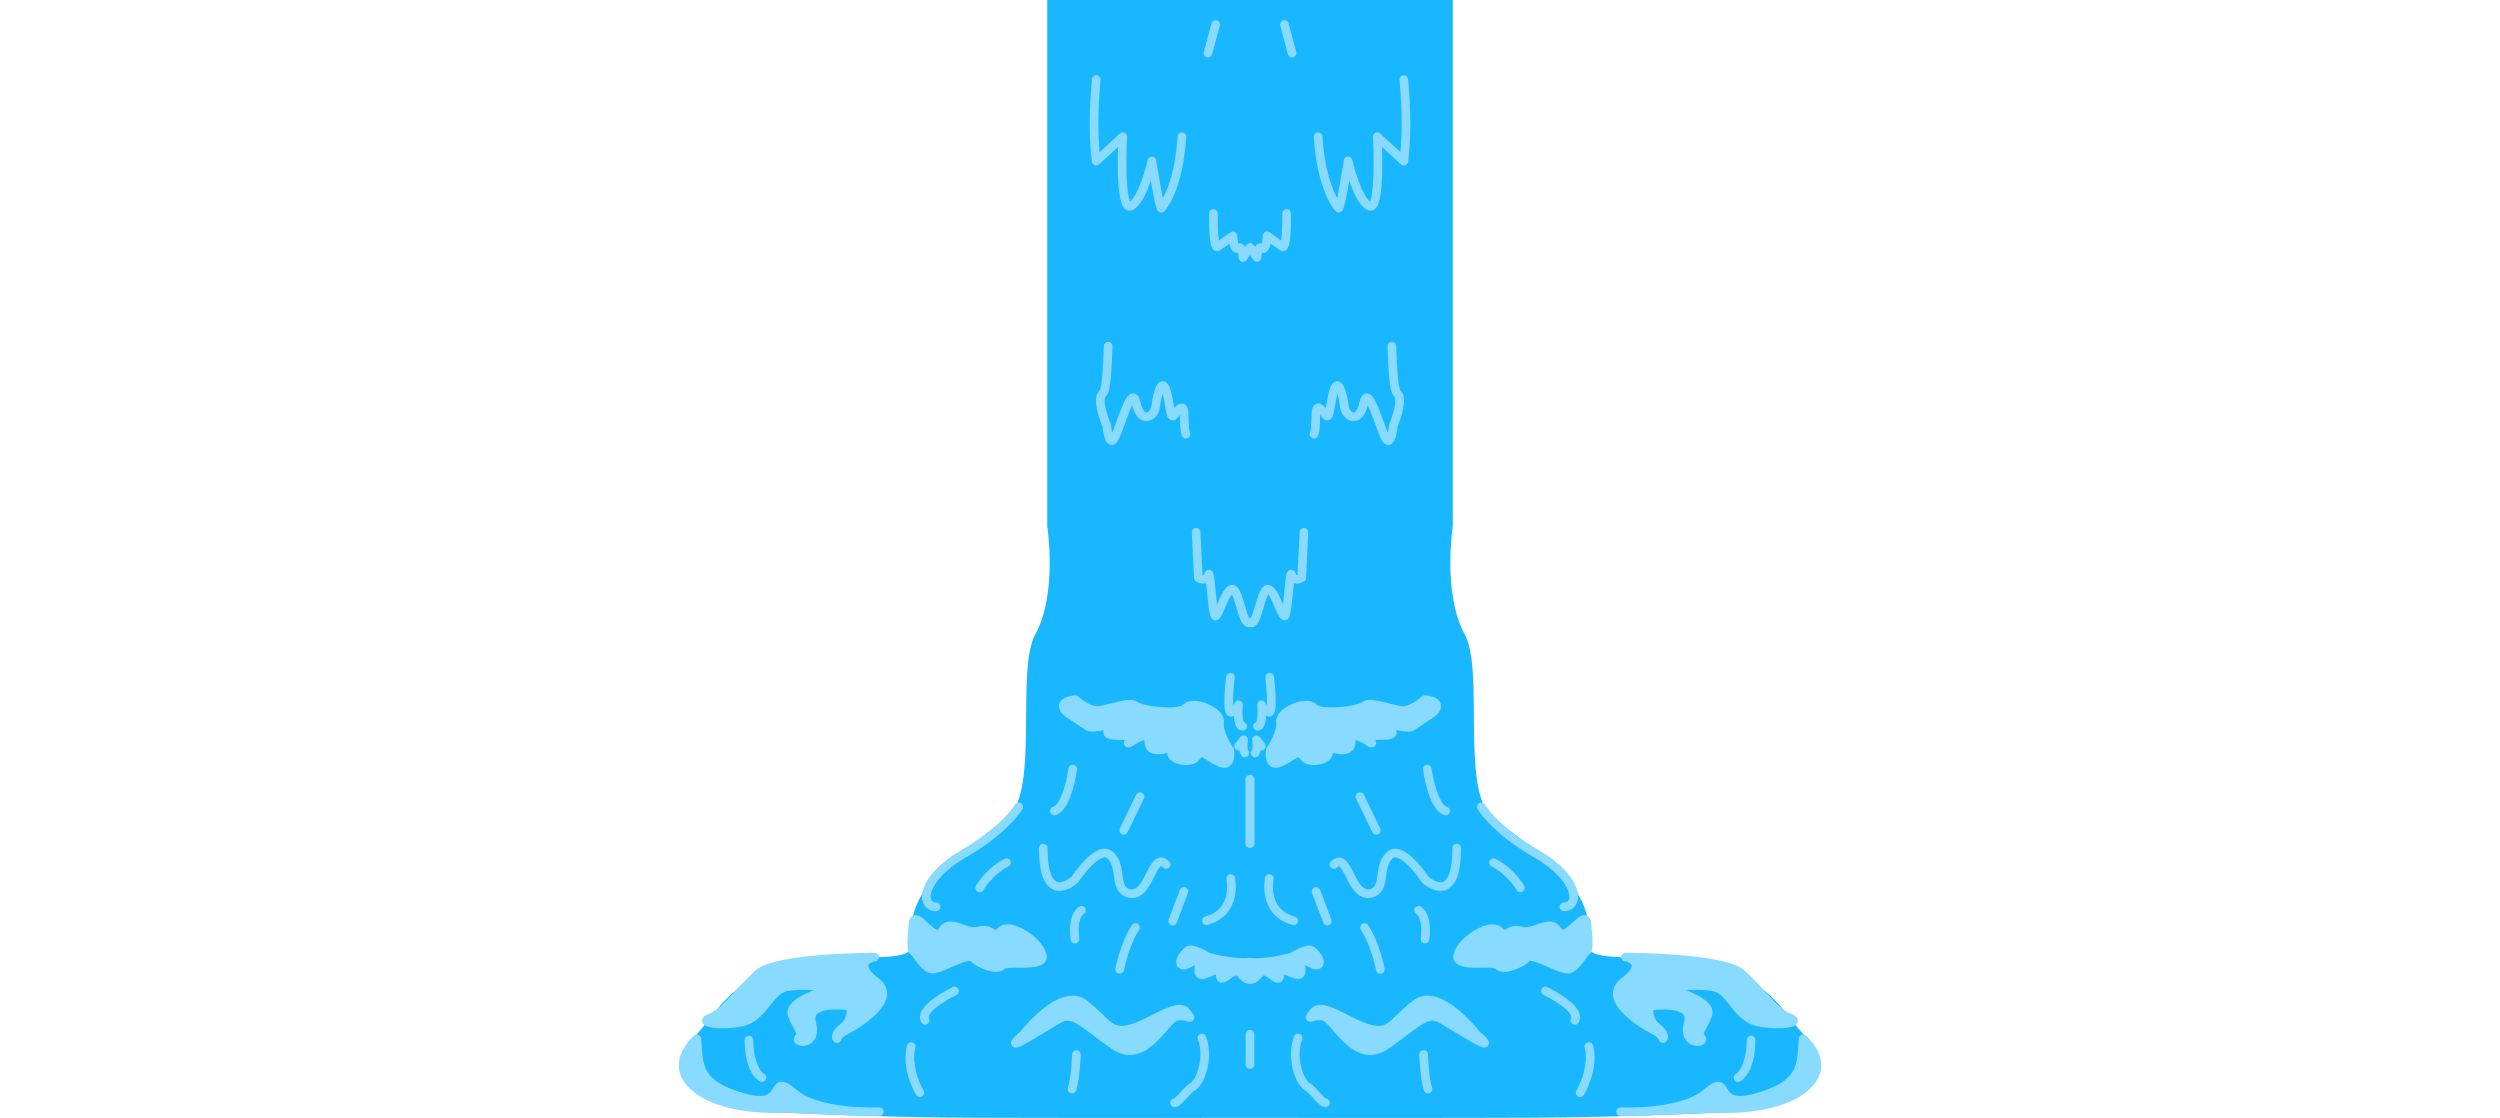 <?xml version="1.0" encoding="UTF-8" standalone="no"?>
<!-- Created with Inkscape (http://www.inkscape.org/) -->

<svg
   width="655.054"
   height="292.926"
   viewBox="0 0 173.316 77.503"
   version="1.1"
   id="svg5"
   xmlns="http://www.w3.org/2000/svg"
   xmlns:svg="http://www.w3.org/2000/svg">
  <defs
     id="defs2">
    <rect
       x="170.843"
       y="154.213"
       width="249.462"
       height="99.785"
       id="rect10922" />
    <rect
       x="170.843"
       y="154.213"
       width="249.462"
       height="99.785"
       id="rect11772" />
  </defs>
  <g
     id="layer1"
     transform="translate(-45.633)">
    <path
       style="display:none;fill:#13a855;fill-opacity:1;stroke:none;stroke-width:0.6;stroke-linecap:round;stroke-linejoin:round;stroke-dasharray:none;stroke-opacity:1;paint-order:markers fill stroke"
       d="M 132.302,77.504 H 234.982 V 59.203 c -25.449,1.012 -95.684,1.21 -102.69,4.45e-4 -7.006,1.209 -77.241,1.011 -102.69,-4.45e-4 V 77.504 H 132.282"
       id="path8317"
       class="UnoptimicedTransforms"
       transform="translate(0,-0.335)" />
    <path
       style="fill:#19b7ff;fill-opacity:1;stroke:none;stroke-width:2.1;stroke-linecap:butt;stroke-linejoin:round;stroke-opacity:1;paint-order:markers fill stroke"
       d="m 132.489,0 h 13.86 v 36.489 c 0,0 -0.729,4.66 0.835,7.504 1.344,2.445 -0.265,10.753 1.853,12.587 2.717,2.354 7.34,4.586 6.675,8.804 -0.315,1.999 7.075,-0.068 10.642,2.156 2.699,1.683 3.05,2.79 4.005,3.82 2.998,3.374 0.08,5.395 -4.349,5.721 -11.2,0.493 -13.301,0.393 -22.137,0.422 l -11.581,-0.004 -11.581,0.004 c -8.836,-0.03 -10.937,0.071 -22.137,-0.422 -4.429,-0.326 -7.347,-2.347 -4.349,-5.721 0.955,-1.029 1.306,-2.137 4.005,-3.82 3.567,-2.224 10.957,-0.157 10.642,-2.156 -0.665,-4.218 3.958,-6.45 6.675,-8.804 2.117,-1.835 0.508,-10.142 1.853,-12.587 1.564,-2.844 0.835,-7.504 0.835,-7.504 V 0 h 13.86"
       id="path2251"
       class="UnoptimicedTransforms" />
    <path
       style="fill:none;fill-opacity:1;stroke:#89daff;stroke-width:0.6;stroke-linecap:round;stroke-linejoin:round;stroke-dasharray:none;stroke-opacity:1;paint-order:markers fill stroke"
       d="m 121.629,5.516 c -0.221,2.476 -0.178,4.245 0,5.657 l 1.839,-1.697 c 0,0 -0.283,5.233 0.566,4.809 0.849,-0.424 1.457,-3.129 1.457,-3.129 0,0 0.541,3.427 0.664,3.27 1.291,-1.642 1.414,-4.95 1.414,-4.95 m 15.386,-3.96 c 0.221,2.476 0.178,4.245 0,5.657 l -1.839,-1.697 c 0,0 0.283,5.233 -0.566,4.809 -0.849,-0.424 -1.457,-3.129 -1.457,-3.129 0,0 -0.541,3.427 -0.664,3.27 -1.291,-1.642 -1.414,-4.95 -1.414,-4.95"
       id="path4669"
       class="UnoptimicedTransforms" />
    <path
       style="fill:none;fill-opacity:1;stroke:#89daff;stroke-width:0.6;stroke-linecap:round;stroke-linejoin:round;stroke-dasharray:none;stroke-opacity:1;paint-order:markers fill stroke"
       d="m 129.757,14.801 c 0,0 -0.05,2.55 0.3,2.3 l 1.05,-0.75 c 0,0 0.05,1.1 0.35,0.85 0.3,-0.25 0.35,0.65 0.35,0.65 l 0.485,-0.696 0.485,0.696 c 0,0 0.05,-0.9 0.35,-0.65 0.3,0.25 0.35,-0.85 0.35,-0.85 l 1.05,0.75 c 0.35,0.25 0.3,-2.3 0.3,-2.3"
       id="path4721"
       class="UnoptimicedTransforms" />
    <path
       style="fill:none;fill-opacity:1;stroke:#89daff;stroke-width:0.6;stroke-linecap:round;stroke-linejoin:round;stroke-dasharray:none;stroke-opacity:1;paint-order:markers fill stroke"
       d="m 129.907,1.7 -0.53,1.979 m 5.3,-1.979 0.53,1.979"
       id="path4761"
       class="UnoptimicedTransforms" />
    <path
       style="fill:none;fill-opacity:1;stroke:#89daff;stroke-width:0.6;stroke-linecap:round;stroke-linejoin:round;stroke-dasharray:none;stroke-opacity:1;paint-order:markers fill stroke"
       d="m 122.456,24.001 c -0.068,1.722 -0.099,3.012 -0.4,3.3 -0.446,0.428 0.3,2.2 0.3,2.2 0,0 0.15,1.6 0.55,0.85 0.4,-0.75 1.2,-3.85 1.5,-2.4 0.3,1.45 1.25,1 1.35,0.2 0.1,-0.8 0.4,-1.95 0.7,-1.15 0.3,0.8 0.26,2.226 0.6,1.75 1,-1.4 0.5,0.6 0.8,1.35 m 14.271,-6.1 c 0.068,1.722 0.099,3.012 0.4,3.3 0.446,0.428 -0.3,2.2 -0.3,2.2 0,0 -0.15,1.6 -0.55,0.85 -0.4,-0.75 -1.2,-3.85 -1.5,-2.4 -0.3,1.45 -1.25,1 -1.35,0.2 -0.1,-0.8 -0.4,-1.95 -0.7,-1.15 -0.3,0.8 -0.26,2.226 -0.6,1.75 -1,-1.4 -0.5,0.6 -0.8,1.35"
       id="path4789"
       class="UnoptimicedTransforms" />
    <path
       style="fill:none;fill-opacity:1;stroke:#89daff;stroke-width:0.6;stroke-linecap:round;stroke-linejoin:round;stroke-dasharray:none;stroke-opacity:1;paint-order:markers fill stroke"
       d="m 128.557,36.902 0.15,3.15 c 0,0 0.55,0.35 0.7,-0.2 0.15,-0.55 0.25,2.95 0.5,2.85 0.25,-0.1 0.75,-2 1.2,-1.85 0.449,0.15 0.688,2.634 1.185,2.303 0.497,0.33 0.736,-2.154 1.185,-2.303 0.45,-0.15 0.95,1.75 1.2,1.85 0.25,0.1 0.35,-3.4 0.5,-2.85 0.15,0.55 0.7,0.2 0.7,0.2 l 0.15,-3.15"
       id="path4829"
       class="UnoptimicedTransforms" />
    <path
       style="fill:#89daff;fill-opacity:1;stroke:#89daff;stroke-width:0.6;stroke-linecap:round;stroke-linejoin:round;stroke-dasharray:none;stroke-opacity:1;paint-order:markers fill stroke"
       d="m 120.17,48.502 c 0,0 0.948,0.856 1.648,0.756 0.7,-0.1 2.123,-0.612 2.448,-0.378 0.654,0.471 3.235,0.669 3.635,0.169 0.4,-0.5 2.381,0.22 2.281,1.02 -0.1,0.8 0.698,1.919 0.698,1.919 0,0 0.22,1.265 -0.68,0.865 -0.9,-0.4 -1.229,-1 -1.629,-0.4 -0.4,0.6 -2.125,0.15 -1.625,-0.45 0.5,-0.6 -1.665,0.637 -1.665,-0.563 0,-1.2 -1.85,0.616 -1.35,-0.084 0.5,-0.7 -1.861,-0.028 -1.461,-0.728 0.4,-0.7 -1.009,0.002 -1.425,-0.275 l -1.275,-0.85 c -0.634,-0.422 -0.6,-0.9 0.4,-1 z m 24.244,0 c 0,0 -0.948,0.856 -1.648,0.756 -0.7,-0.1 -2.123,-0.612 -2.448,-0.378 -0.654,0.471 -3.235,0.669 -3.635,0.169 -0.4,-0.5 -2.381,0.22 -2.281,1.02 0.1,0.8 -0.698,1.919 -0.698,1.919 0,0 -0.22,1.265 0.68,0.865 0.9,-0.4 1.229,-1 1.629,-0.4 0.4,0.6 2.125,0.15 1.625,-0.45 -0.5,-0.6 1.665,0.637 1.665,-0.563 0,-1.2 1.85,0.616 1.35,-0.084 -0.5,-0.7 1.861,-0.028 1.461,-0.728 -0.4,-0.7 1.009,0.002 1.425,-0.275 l 1.275,-0.85 c 0.634,-0.422 0.6,-0.9 -0.4,-1 z"
       id="path4869"
       class="UnoptimicedTransforms" />
    <path
       style="fill:none;fill-opacity:1;stroke:#89daff;stroke-width:0.6;stroke-linecap:round;stroke-linejoin:round;stroke-dasharray:none;stroke-opacity:1;paint-order:markers fill stroke"
       d="m 130.928,46.954 c 0,0 -0.318,2.722 0.106,2.404 0.424,-0.318 0.46,-0.495 0.46,-0.495 0,0 -0.141,1.485 0.283,1.485 m 1.88,-3.394 c 0,0 0.318,2.722 -0.106,2.404 -0.424,-0.318 -0.46,-0.495 -0.46,-0.495 0,0 0.141,1.485 -0.283,1.485"
       id="path6925"
       class="UnoptimicedTransforms" />
    <path
       style="fill:none;fill-opacity:1;stroke:#89daff;stroke-width:0.6;stroke-linecap:round;stroke-linejoin:round;stroke-dasharray:none;stroke-opacity:1;paint-order:markers fill stroke"
       d="m 131.511,51.727 0.336,-0.442 c 0,0 -0.124,0.619 0.088,0.919 m 1.137,-0.477 -0.336,-0.442 c 0,0 0.124,0.619 -0.088,0.919"
       id="path7703"
       class="UnoptimicedTransforms" />
    <path
       style="fill:none;fill-opacity:1;stroke:#89daff;stroke-width:0.6;stroke-linecap:round;stroke-linejoin:round;stroke-dasharray:none;stroke-opacity:1;paint-order:markers fill stroke"
       d="m 126.474,59.936 c -0.993,-0.993 -1.118,2.297 -2.537,2.004 -1.136,-0.234 -0.454,-1.778 -1.303,-2.626 -0.848,-0.848 -2.491,1.667 -2.491,1.667 0,0 -2.183,2.013 -2.183,-2.183 m 20.149,1.138 c 0.993,-0.993 1.118,2.297 2.537,2.004 1.136,-0.234 0.454,-1.778 1.303,-2.626 0.848,-0.848 2.491,1.667 2.491,1.667 0,0 2.183,2.013 2.183,-2.183"
       id="path7851"
       class="UnoptimicedTransforms" />
    <path
       style="fill:none;fill-opacity:1;stroke:#89daff;stroke-width:0.6;stroke-linecap:round;stroke-linejoin:round;stroke-dasharray:none;stroke-opacity:1;paint-order:markers fill stroke"
       d="m 116.254,55.935 c 0,0 -0.864,1.547 -3.819,3.253 -2.954,1.706 -3.041,3.677 -1.909,3.677 m 37.803,-6.93 c 0,0 0.864,1.547 3.819,3.253 2.954,1.706 3.041,3.677 1.909,3.677"
       id="path7879"
       class="UnoptimicedTransforms" />
    <path
       style="fill:#89daff;fill-opacity:1;stroke:#89daff;stroke-width:0.6;stroke-linecap:round;stroke-linejoin:round;stroke-dasharray:none;stroke-opacity:1;paint-order:markers fill stroke"
       d="m 108.956,63.903 c 0,0 -0.252,1.904 0,2.05 0.252,0.146 0.691,1.082 1.225,1.225 0.534,0.143 2.501,-1.19 2.91,-0.78 0.41,0.41 1.606,0.934 2.003,0.537 0.397,-0.397 3.053,0.241 2.789,-0.747 -0.265,-0.988 -2.238,-2.266 -2.855,-1.648 -0.618,0.618 -0.557,-0.259 -1.521,0 -0.965,0.259 -2.017,-0.923 -2.55,0 -0.533,0.923 -1.79,-1.42 -2,-0.636 z m 46.672,0 c 0,0 0.252,1.904 0,2.05 -0.252,0.146 -0.691,1.082 -1.225,1.225 -0.534,0.143 -2.501,-1.19 -2.91,-0.78 -0.41,0.41 -1.606,0.934 -2.003,0.537 -0.397,-0.397 -3.053,0.241 -2.789,-0.747 0.265,-0.988 2.238,-2.266 2.855,-1.648 0.618,0.618 0.557,-0.259 1.521,0 0.965,0.259 2.017,-0.923 2.55,0 0.533,0.923 1.79,-1.42 2,-0.636 z"
       id="path7907"
       class="UnoptimicedTransforms" />
    <path
       style="fill:#89daff;fill-opacity:1;stroke:#89daff;stroke-width:0.6;stroke-linecap:round;stroke-linejoin:round;stroke-dasharray:none;stroke-opacity:1;paint-order:markers fill stroke"
       d="m 123.256,67.203 c 0,0 0.35,-1.8 1.1,-2.9 m 16.971,2.9 c 0,0 -0.35,-1.8 -1.1,-2.9"
       id="path7935"
       class="UnoptimicedTransforms" />
    <path
       style="fill:#89daff;fill-opacity:1;stroke:#89daff;stroke-width:0.6;stroke-linecap:round;stroke-linejoin:round;stroke-dasharray:none;stroke-opacity:1;paint-order:markers fill stroke"
       d="m 113.556,61.553 c 0,0 0.6,-1.1 1.85,-1.75 m 35.622,1.75 c 0,0 -0.6,-1.1 -1.85,-1.75"
       id="path7937"
       class="UnoptimicedTransforms" />
    <path
       style="fill:#89daff;fill-opacity:1;stroke:#89daff;stroke-width:0.6;stroke-linecap:round;stroke-linejoin:round;stroke-dasharray:none;stroke-opacity:1;paint-order:markers fill stroke"
       d="m 120.156,65.103 c 0,0 -0.25,-1.5 0.45,-2 m 23.821,2 c 0,0 0.25,-1.5 -0.45,-2"
       id="path7939"
       class="UnoptimicedTransforms" />
    <path
       style="fill:#89daff;fill-opacity:1;stroke:#89daff;stroke-width:0.6;stroke-linecap:round;stroke-linejoin:round;stroke-dasharray:none;stroke-opacity:1;paint-order:markers fill stroke"
       d="m 132.291,66.703 c -1.138,0.175 -3.514,-0.497 -3.014,-0.411 0,0 -1.005,-0.641 -1.309,-0.371 -0.737,0.654 -0.611,1.304 0.165,0.821 1.402,-0.872 -0.189,1.397 1.296,0.69 1.485,-0.707 0.181,1.043 1.404,0.125 0.891,-0.669 0.788,0.339 1.458,0.357 0.67,-0.018 0.567,-1.026 1.458,-0.357 1.224,0.918 -0.081,-0.832 1.404,-0.125 1.485,0.707 -0.106,-1.562 1.296,-0.69 0.776,0.483 0.902,-0.168 0.165,-0.821 -0.304,-0.269 -1.309,0.371 -1.309,0.371 0.501,-0.087 -1.875,0.586 -3.014,0.411"
       id="path8019"
       class="UnoptimicedTransforms" />
    <path
       style="fill:none;fill-opacity:1;stroke:#89daff;stroke-width:0.6;stroke-linecap:round;stroke-linejoin:round;stroke-dasharray:none;stroke-opacity:1;paint-order:markers fill stroke"
       d="m 130.957,60.903 c 0,0 0.495,2.343 -1.691,2.929 m 4.361,-2.929 c 0,0 -0.495,2.343 1.691,2.929"
       id="path8059"
       class="UnoptimicedTransforms" />
    <path
       style="fill:none;fill-opacity:1;stroke:#89daff;stroke-width:0.6;stroke-linecap:round;stroke-linejoin:round;stroke-dasharray:none;stroke-opacity:1;paint-order:markers fill stroke"
       d="m 127.71,61.804 -0.778,2.051 m 9.941,-2.051 0.778,2.051"
       id="path8087"
       class="UnoptimicedTransforms" />
    <path
       style="fill:none;fill-opacity:1;stroke:#89daff;stroke-width:0.6;stroke-linecap:round;stroke-linejoin:round;stroke-dasharray:none;stroke-opacity:1;paint-order:markers fill stroke"
       d="m 120.002,53.319 c 0,0 -0.354,2.616 -1.273,2.899 m 25.852,-2.899 c 0,0 0.354,2.616 1.273,2.899"
       id="path8115"
       class="UnoptimicedTransforms" />
    <path
       style="fill:none;fill-opacity:1;stroke:#89daff;stroke-width:0.6;stroke-linecap:round;stroke-linejoin:round;stroke-dasharray:none;stroke-opacity:1;paint-order:markers fill stroke"
       d="m 124.669,55.228 -1.131,2.334 m 16.376,-2.334 1.131,2.334"
       id="path8143"
       class="UnoptimicedTransforms" />
    <path
       style="fill:none;fill-opacity:1;stroke:#89daff;stroke-width:0.6;stroke-linecap:round;stroke-linejoin:round;stroke-dasharray:none;stroke-opacity:1;paint-order:markers fill stroke"
       d="m 132.306,54.026 v 4.455 m -0.029,-4.455 v 4.455"
       id="path8171"
       class="UnoptimicedTransforms" />
    <path
       style="fill:#89daff;fill-opacity:1;stroke:#89daff;stroke-width:0.6;stroke-linecap:round;stroke-linejoin:round;stroke-dasharray:none;stroke-opacity:1;paint-order:markers fill stroke"
       d="m 106.255,66.353 c 0,0 -6.75,0 -8.05,1.15 -1.3,1.15 -2.3,2.7 -3.3,3.05 -1,0.35 0.7,0.6 2.15,0.3 1.45,-0.3 1.9,-2.1 2.95,-2.4 1.05,-0.3 3.65,0 3.65,0 0,0 -3.5,0.85 -3.1,1.9 0.4,1.05 0.8,1.25 0.45,1.6 -0.35,0.35 1.35,0.6 0.9,-1.05 -0.45,-1.65 2.7,-1.15 2.7,-1.15 0,0 0.2,0.9 -0.5,1.45 -0.7,0.55 -0.45,0.8 -0.45,0.8 0,0 0.05,-0.3 0.65,-0.6 0.6,-0.3 3.7,-2.1 2.05,-3.35 -1.65,-1.25 -0.35,-1.7 -0.1,-1.7 z m 52.072,0 c 0,0 6.75,0 8.05,1.15 1.3,1.15 2.3,2.7 3.3,3.05 1,0.35 -0.7,0.6 -2.15,0.3 -1.45,-0.3 -1.9,-2.1 -2.95,-2.4 -1.05,-0.3 -3.65,0 -3.65,0 0,0 3.5,0.85 3.1,1.9 -0.4,1.05 -0.8,1.25 -0.45,1.6 0.35,0.35 -1.35,0.6 -0.9,-1.05 0.45,-1.65 -2.7,-1.15 -2.7,-1.15 0,0 -0.2,0.9 0.5,1.45 0.7,0.55 0.45,0.8 0.45,0.8 0,0 -0.05,-0.3 -0.65,-0.6 -0.6,-0.3 -3.7,-2.1 -2.05,-3.35 1.65,-1.25 0.35,-1.7 0.1,-1.7 z"
       id="path8199"
       class="UnoptimicedTransforms" />
    <path
       style="fill:#89daff;fill-opacity:1;stroke:#89daff;stroke-width:0.6;stroke-linecap:round;stroke-linejoin:round;stroke-dasharray:none;stroke-opacity:1;paint-order:markers fill stroke"
       d="m 116.606,71.704 c 0,0 2.6,-3.35 4.2,-2.1 1.6,1.25 1.7,2.05 3.1,1.75 1.4,-0.3 3.35,-1.95 3.95,-1.2 0.6,0.75 0.15,0.15 -0.65,0.3 -0.8,0.15 -2.2,3.5 -4.35,2 -2.15,-1.5 -2.8,-2.4 -3.85,-1.8 -1.05,0.6 -4.3,2.7 -2.4,1.05 z m 31.371,0 c 0,0 -2.6,-3.35 -4.2,-2.1 -1.6,1.25 -1.7,2.05 -3.1,1.75 -1.4,-0.3 -3.35,-1.95 -3.95,-1.2 -0.6,0.75 -0.15,0.15 0.65,0.3 0.8,0.15 2.2,3.5 4.35,2 2.15,-1.5 2.8,-2.4 3.85,-1.8 1.05,0.6 4.3,2.7 2.4,1.05 z"
       id="path8227"
       class="UnoptimicedTransforms" />
    <path
       style="fill:none;fill-opacity:1;stroke:#89daff;stroke-width:0.6;stroke-linecap:round;stroke-linejoin:round;stroke-dasharray:none;stroke-opacity:1;paint-order:markers fill stroke"
       d="m 111.806,68.704 c 0,0 -2.509,1.211 -2.034,2.034 m 43.006,-2.034 c 0,0 2.509,1.211 2.034,2.034"
       id="path8255"
       class="UnoptimicedTransforms" />
    <path
       style="fill:#89daff;fill-opacity:1;stroke:#89daff;stroke-width:0.6;stroke-linecap:round;stroke-linejoin:round;stroke-dasharray:none;stroke-opacity:1;paint-order:markers fill stroke"
       d="m 93.944,72.022 c 0,0 -2.408,2.046 0.441,3.767 2.156,1.302 5.728,1.053 5.728,1.053 0,0 5.463,0.263 6.293,0.229 1.225,-0.051 -3.8,0.361 -5.709,-1.266 -1.909,-1.626 -0.283,1.202 -3.536,0.283 -3.253,-0.919 -3.076,-2.227 -3.218,-4.066 z m 76.695,0 c 0,0 2.408,2.046 -0.441,3.767 -2.156,1.302 -5.728,1.053 -5.728,1.053 0,0 -5.463,0.263 -6.293,0.229 -1.225,-0.051 3.8,0.361 5.709,-1.266 1.909,-1.626 0.283,1.202 3.536,0.283 3.253,-0.919 3.076,-2.227 3.217,-4.066 z"
       id="path8293"
       class="UnoptimicedTransforms" />
    <path
       style="fill:#89daff;fill-opacity:1;stroke:#89daff;stroke-width:0.6;stroke-linecap:round;stroke-linejoin:round;stroke-dasharray:none;stroke-opacity:1;paint-order:markers fill stroke"
       d="m 97.555,72.104 c 0,2.15 0.9,2.6 0.9,2.6 m 68.573,-2.6 c 0,2.15 -0.9,2.6 -0.9,2.6"
       id="path8297"
       class="UnoptimicedTransforms" />
    <path
       style="fill:#89daff;fill-opacity:1;stroke:#89daff;stroke-width:0.6;stroke-linecap:round;stroke-linejoin:round;stroke-dasharray:none;stroke-opacity:1;paint-order:markers fill stroke"
       d="m 108.806,72.554 c -0.418,1.559 0.6,3.2 0.6,3.2 m 46.372,-3.2 c 0.418,1.559 -0.6,3.2 -0.6,3.2"
       id="path8301"
       class="UnoptimicedTransforms" />
    <path
       style="fill:#89daff;fill-opacity:1;stroke:#89daff;stroke-width:0.6;stroke-linecap:round;stroke-linejoin:round;stroke-dasharray:none;stroke-opacity:1;paint-order:markers fill stroke"
       d="m 120.256,73.104 c 0,0 -0.05,1.6 -0.3,2.4 m 24.371,-2.4 c 0,0 0.05,1.6 0.3,2.4"
       id="path8305"
       class="UnoptimicedTransforms" />
    <path
       style="fill:none;fill-opacity:1;stroke:#89daff;stroke-width:0.6;stroke-linecap:round;stroke-linejoin:round;stroke-dasharray:none;stroke-opacity:1;paint-order:markers fill stroke"
       d="m 128.957,71.954 c 0.5,1.3 -0.05,3 -0.6,3.35 -0.55,0.35 -0.95,1.1 -1.3,1.15 m 8.57,-4.5 c -0.5,1.3 0.05,3 0.6,3.35 0.55,0.35 0.95,1.1 1.3,1.15"
       id="path8309"
       class="UnoptimicedTransforms" />
    <path
       style="fill:none;fill-opacity:1;stroke:#89daff;stroke-width:0.6;stroke-linecap:round;stroke-linejoin:round;stroke-dasharray:none;stroke-opacity:1;paint-order:markers fill stroke"
       d="m 132.292,71.704 v 2.1 m -8.9e-4,-2.1 v 2.1"
       id="path8313"
       class="UnoptimicedTransforms" />
    <g
       aria-label="*ARTIST!"
       transform="matrix(0.265,0,0,0.265,0,-14.709)"
       id="text10920"
       style="font-size:38.4px;font-family:'Sigmar One';-inkscape-font-specification:'Sigmar One';white-space:pre;shape-inside:url(#rect10922);display:none;fill:#13a855;stroke-width:2.268;stroke-linecap:round;stroke-linejoin:round;paint-order:markers fill stroke"
       class="UnoptimicedTransforms">
      <path
         d="m 129.985,179.845 c -0.282,0 -0.486,-0.013 -0.614,-0.038 h -0.576 c -0.128,-0.026 -0.358,-0.038 -0.691,-0.038 -0.282,0 -0.55,-0.013 -0.806,-0.038 -0.23,-0.026 -0.41,-0.09 -0.538,-0.192 -0.307,-0.307 -0.461,-0.781 -0.461,-1.421 v -0.077 c 0.026,-0.051 0.038,-0.115 0.038,-0.192 l 0.077,-0.499 c 0,-0.102 0.013,-0.179 0.038,-0.23 0.026,-0.077 0.038,-0.154 0.038,-0.23 v -0.307 -1.536 l -3.456,2.304 c -0.077,0.051 -0.218,0.077 -0.422,0.077 -0.333,0 -0.602,-0.102 -0.806,-0.307 -0.128,-0.179 -0.243,-0.333 -0.346,-0.461 -0.077,-0.154 -0.154,-0.294 -0.23,-0.422 l -0.461,-0.73 c -0.051,-0.102 -0.115,-0.205 -0.192,-0.307 -0.077,-0.128 -0.154,-0.269 -0.23,-0.422 -0.051,-0.051 -0.166,-0.192 -0.346,-0.422 -0.154,-0.23 -0.269,-0.435 -0.346,-0.614 -0.077,-0.179 -0.102,-0.333 -0.077,-0.461 0.179,-0.358 0.563,-0.742 1.152,-1.152 0.154,-0.077 0.294,-0.166 0.422,-0.269 0.128,-0.102 0.256,-0.192 0.384,-0.269 l 2.65,-1.728 -2.65,-1.766 c -0.128,-0.051 -0.397,-0.23 -0.806,-0.538 -0.563,-0.384 -0.947,-0.768 -1.152,-1.152 -0.051,-0.128 -0.013,-0.307 0.115,-0.538 0.128,-0.23 0.243,-0.422 0.346,-0.576 0.128,-0.179 0.23,-0.32 0.307,-0.422 l 0.422,-0.691 0.307,-0.461 0.307,-0.461 c 0.077,-0.128 0.141,-0.243 0.192,-0.346 0.077,-0.128 0.154,-0.243 0.23,-0.346 0.179,-0.179 0.448,-0.269 0.806,-0.269 0.205,0 0.346,0.026 0.422,0.077 0.768,0.512 1.306,0.883 1.613,1.114 l 1.651,1.114 v -1.92 -0.998 c 0,-0.768 0.128,-1.306 0.384,-1.613 0.077,-0.128 0.269,-0.192 0.576,-0.192 h 1.037 0.883 c 0.384,0 0.666,-0.013 0.845,-0.038 h 1.075 c 0.077,0 0.166,0.038 0.269,0.115 0.128,0.051 0.23,0.09 0.307,0.115 0.154,0.256 0.23,0.448 0.23,0.576 v 4.224 c 0.358,-0.256 0.614,-0.422 0.768,-0.499 l 0.538,-0.346 c 0.026,-0.051 0.102,-0.128 0.23,-0.23 0.154,-0.102 0.282,-0.192 0.384,-0.269 0.128,-0.102 0.243,-0.192 0.346,-0.269 l 0.23,-0.23 c 0.461,-0.307 0.832,-0.461 1.114,-0.461 0.102,0 0.205,0.026 0.307,0.077 0.179,0.051 0.333,0.154 0.461,0.307 0.154,0.154 0.32,0.371 0.499,0.653 0.077,0.154 0.141,0.269 0.192,0.346 0.077,0.051 0.128,0.102 0.154,0.154 l 0.384,0.538 c 0.128,0.154 0.256,0.32 0.384,0.499 0.461,0.589 0.653,0.998 0.576,1.229 -0.077,0.282 -0.32,0.589 -0.73,0.922 -0.077,0.051 -0.166,0.115 -0.269,0.192 -0.077,0.051 -0.154,0.115 -0.23,0.192 -0.691,0.461 -1.766,1.19 -3.226,2.189 0.691,0.461 1.766,1.19 3.226,2.189 0.486,0.307 0.819,0.589 0.998,0.845 0.179,0.23 0.269,0.422 0.269,0.576 0,0.128 -0.038,0.256 -0.115,0.384 l -0.883,1.267 c -0.051,0.051 -0.179,0.205 -0.384,0.461 -0.051,0.077 -0.115,0.166 -0.192,0.269 l -0.154,0.23 c -0.333,0.538 -0.653,0.87 -0.96,0.998 -0.41,0.102 -0.883,-0.026 -1.421,-0.384 l -0.576,-0.499 c -0.154,-0.154 -0.282,-0.269 -0.384,-0.346 -0.102,-0.077 -0.179,-0.128 -0.23,-0.154 l -1.421,-0.883 c -0.026,0.666 -0.038,1.69 -0.038,3.072 0,0.538 -0.051,0.973 -0.154,1.306 -0.077,0.435 -0.307,0.653 -0.691,0.653 z m 740.029,0 c 0.282,0 0.486,-0.013 0.614,-0.038 h 0.576 c 0.128,-0.026 0.358,-0.038 0.691,-0.038 0.282,0 0.55,-0.013 0.806,-0.038 0.23,-0.026 0.41,-0.09 0.538,-0.192 0.307,-0.307 0.461,-0.781 0.461,-1.421 v -0.077 c -0.026,-0.051 -0.038,-0.115 -0.038,-0.192 l -0.077,-0.499 c 0,-0.102 -0.013,-0.179 -0.038,-0.23 -0.026,-0.077 -0.038,-0.154 -0.038,-0.23 v -0.307 -1.536 l 3.456,2.304 c 0.077,0.051 0.218,0.077 0.422,0.077 0.333,0 0.602,-0.102 0.806,-0.307 0.128,-0.179 0.243,-0.333 0.346,-0.461 0.077,-0.154 0.154,-0.294 0.23,-0.422 l 0.461,-0.73 c 0.051,-0.102 0.115,-0.205 0.192,-0.307 0.077,-0.128 0.154,-0.269 0.23,-0.422 0.051,-0.051 0.166,-0.192 0.346,-0.422 0.154,-0.23 0.269,-0.435 0.346,-0.614 0.077,-0.179 0.102,-0.333 0.077,-0.461 -0.179,-0.358 -0.563,-0.742 -1.152,-1.152 -0.154,-0.077 -0.294,-0.166 -0.422,-0.269 -0.128,-0.102 -0.256,-0.192 -0.384,-0.269 l -2.65,-1.728 2.65,-1.766 c 0.128,-0.051 0.397,-0.23 0.806,-0.538 0.563,-0.384 0.947,-0.768 1.152,-1.152 0.051,-0.128 0.013,-0.307 -0.115,-0.538 -0.128,-0.23 -0.243,-0.422 -0.346,-0.576 -0.128,-0.179 -0.23,-0.32 -0.307,-0.422 l -0.422,-0.691 -0.307,-0.461 -0.307,-0.461 c -0.077,-0.128 -0.141,-0.243 -0.192,-0.346 -0.077,-0.128 -0.154,-0.243 -0.23,-0.346 -0.179,-0.179 -0.448,-0.269 -0.806,-0.269 -0.205,0 -0.346,0.026 -0.422,0.077 -0.768,0.512 -1.306,0.883 -1.613,1.114 l -1.651,1.114 v -1.92 -0.998 c 0,-0.768 -0.128,-1.306 -0.384,-1.613 -0.077,-0.128 -0.269,-0.192 -0.576,-0.192 h -1.037 -0.883 c -0.384,0 -0.666,-0.013 -0.845,-0.038 h -1.075 c -0.077,0 -0.166,0.038 -0.269,0.115 -0.128,0.051 -0.23,0.09 -0.307,0.115 -0.154,0.256 -0.23,0.448 -0.23,0.576 v 4.224 c -0.358,-0.256 -0.614,-0.422 -0.768,-0.499 l -0.538,-0.346 c -0.026,-0.051 -0.102,-0.128 -0.23,-0.23 -0.154,-0.102 -0.282,-0.192 -0.384,-0.269 -0.128,-0.102 -0.243,-0.192 -0.346,-0.269 l -0.23,-0.23 c -0.461,-0.307 -0.832,-0.461 -1.114,-0.461 -0.102,0 -0.205,0.026 -0.307,0.077 -0.179,0.051 -0.333,0.154 -0.461,0.307 -0.154,0.154 -0.32,0.371 -0.499,0.653 -0.077,0.154 -0.141,0.269 -0.192,0.346 -0.077,0.051 -0.128,0.102 -0.154,0.154 l -0.384,0.538 c -0.128,0.154 -0.256,0.32 -0.384,0.499 -0.461,0.589 -0.653,0.998 -0.576,1.229 0.077,0.282 0.32,0.589 0.73,0.922 0.077,0.051 0.166,0.115 0.269,0.192 0.077,0.051 0.154,0.115 0.23,0.192 0.691,0.461 1.766,1.19 3.226,2.189 -0.691,0.461 -1.766,1.19 -3.226,2.189 -0.486,0.307 -0.819,0.589 -0.998,0.845 -0.179,0.23 -0.269,0.422 -0.269,0.576 0,0.128 0.038,0.256 0.115,0.384 l 0.883,1.267 c 0.051,0.051 0.179,0.205 0.384,0.461 0.051,0.077 0.115,0.166 0.192,0.269 l 0.154,0.23 c 0.333,0.538 0.653,0.87 0.96,0.998 0.41,0.102 0.883,-0.026 1.421,-0.384 l 0.576,-0.499 c 0.154,-0.154 0.282,-0.269 0.384,-0.346 0.102,-0.077 0.179,-0.128 0.23,-0.154 l 1.421,-0.883 c 0.026,0.666 0.038,1.69 0.038,3.072 0,0.538 0.051,0.973 0.154,1.306 0.077,0.435 0.307,0.653 0.691,0.653 z"
         style="fill:#ffffff"
         id="path10987" />
      <path
         d="m 142.772,186.527 c -0.333,0 -0.563,-0.256 -0.691,-0.768 -0.026,-0.077 -0.038,-0.205 -0.038,-0.384 0,-0.256 0.051,-0.64 0.154,-1.152 0.051,-0.333 0.09,-0.589 0.115,-0.768 l 0.115,-0.461 c 0.768,-3.61 1.523,-6.784 2.266,-9.523 l 2.688,-12.134 c 0,-0.051 0.038,-0.128 0.115,-0.23 0.077,-0.102 0.166,-0.166 0.269,-0.192 h 0.192 c 0,0.026 0.038,0.038 0.115,0.038 0.307,0 0.653,-0.038 1.037,-0.115 0.384,-0.077 0.73,-0.115 1.037,-0.115 0.563,0 1.088,0.038 1.574,0.115 0.23,0 0.486,0.013 0.768,0.038 0.282,0.026 0.576,0.038 0.883,0.038 0.102,0 0.218,-0.026 0.346,-0.077 h 0.691 0.883 l 0.922,-0.038 c 0.179,-0.026 0.397,-0.038 0.653,-0.038 0.205,0 0.307,-0.013 0.307,-0.038 h 0.614 1.306 1.613 c 1.434,0 2.381,0.026 2.842,0.077 0.077,0 0.179,0.013 0.307,0.038 0.154,0 0.243,0.026 0.269,0.077 0.179,0 0.358,-0.013 0.538,-0.038 0.179,-0.026 0.346,-0.038 0.499,-0.038 0.358,-0.077 0.704,-0.115 1.037,-0.115 0.154,0 0.307,0.038 0.461,0.115 0.154,0.077 0.32,0.115 0.499,0.115 l 0.192,-0.038 h 0.115 c 0.077,0.051 0.154,0.128 0.23,0.23 0.102,0.077 0.154,0.141 0.154,0.192 l 2.688,12.134 c 0.819,2.995 1.562,6.17 2.227,9.523 0,0.154 0.051,0.32 0.154,0.499 0.026,0.179 0.064,0.422 0.115,0.73 0.051,0.307 0.077,0.563 0.077,0.768 0.026,0.102 0.038,0.243 0.038,0.422 0,0.358 -0.077,0.653 -0.23,0.883 -0.102,0.154 -0.256,0.23 -0.461,0.23 h -0.499 c -0.384,0 -0.678,-0.013 -0.883,-0.038 h -0.998 -0.96 -0.768 c -0.205,0 -0.307,-0.013 -0.307,-0.038 h -2.419 v -0.077 c -0.102,-0.051 -0.23,-0.077 -0.384,-0.077 l -0.038,0.038 -0.038,0.038 c 0,0.051 -0.026,0.077 -0.077,0.077 h -0.115 -0.307 c -0.128,-0.051 -0.384,-0.077 -0.768,-0.077 -0.768,-0.051 -1.37,-0.077 -1.805,-0.077 -0.154,-0.23 -0.32,-0.691 -0.499,-1.382 -0.154,-0.691 -0.32,-1.459 -0.499,-2.304 -0.051,-0.41 -0.102,-0.691 -0.154,-0.845 -0.538,0.102 -1.242,0.154 -2.112,0.154 h -1.19 -1.114 l -0.269,1.229 c -0.333,1.69 -0.602,2.739 -0.806,3.149 -0.102,0 -0.23,0.026 -0.384,0.077 l -0.154,0.077 h -0.038 -0.154 c -0.154,0 -0.269,-0.026 -0.346,-0.077 -0.051,-0.051 -0.115,-0.077 -0.192,-0.077 l -1.728,0.077 h -0.614 -0.576 c -0.102,0.051 -0.23,0.077 -0.384,0.077 h -0.154 -3.533 -0.346 c -0.282,0.026 -0.858,0.038 -1.728,0.038 h -0.998 c -0.205,0.026 -0.499,0.038 -0.883,0.038 z m 17.741,-9.408 -0.269,-1.882 c -0.077,-0.358 -0.205,-1.037 -0.384,-2.035 -0.051,-0.256 -0.179,-0.947 -0.384,-2.074 l -0.307,-1.843 c -0.077,-0.512 -0.154,-0.96 -0.23,-1.344 l -0.038,-0.499 c -0.077,-0.128 -0.115,-0.243 -0.115,-0.346 l -0.038,-0.23 c -0.026,0.051 -0.038,0.128 -0.038,0.23 0,0.102 -0.026,0.166 -0.077,0.192 v 0.154 l -0.077,0.499 c -0.026,0.179 -0.064,0.384 -0.115,0.614 -0.026,0.205 -0.064,0.435 -0.115,0.691 l -0.192,1.075 c -0.282,1.613 -0.448,2.547 -0.499,2.803 -0.026,0.282 -0.09,0.704 -0.192,1.267 -0.051,0.179 -0.102,0.448 -0.154,0.806 l -0.307,1.766 h 1.958 l 0.269,-0.077 h 0.077 c 0.307,0 0.538,0.026 0.691,0.077 0.102,0 0.192,0.026 0.269,0.077 0.102,0.026 0.192,0.051 0.269,0.077 z m 696.714,9.408 c 0.333,0 0.563,-0.256 0.691,-0.768 0.026,-0.077 0.038,-0.205 0.038,-0.384 0,-0.256 -0.051,-0.64 -0.154,-1.152 -0.051,-0.333 -0.09,-0.589 -0.115,-0.768 l -0.115,-0.461 c -0.768,-3.61 -1.523,-6.784 -2.266,-9.523 l -2.688,-12.134 c 0,-0.051 -0.038,-0.128 -0.115,-0.23 -0.077,-0.102 -0.166,-0.166 -0.269,-0.192 h -0.192 c 0,0.026 -0.038,0.038 -0.115,0.038 -0.307,0 -0.653,-0.038 -1.037,-0.115 -0.384,-0.077 -0.73,-0.115 -1.037,-0.115 -0.563,0 -1.088,0.038 -1.574,0.115 -0.23,0 -0.486,0.013 -0.768,0.038 -0.282,0.026 -0.576,0.038 -0.883,0.038 -0.102,0 -0.218,-0.026 -0.346,-0.077 h -0.691 -0.883 l -0.922,-0.038 c -0.179,-0.026 -0.397,-0.038 -0.653,-0.038 -0.205,0 -0.307,-0.013 -0.307,-0.038 h -0.614 -1.306 -1.613 c -1.434,0 -2.381,0.026 -2.842,0.077 -0.077,0 -0.179,0.013 -0.307,0.038 -0.154,0 -0.243,0.026 -0.269,0.077 -0.179,0 -0.358,-0.013 -0.538,-0.038 -0.179,-0.026 -0.346,-0.038 -0.499,-0.038 -0.358,-0.077 -0.704,-0.115 -1.037,-0.115 -0.154,0 -0.307,0.038 -0.461,0.115 -0.154,0.077 -0.32,0.115 -0.499,0.115 l -0.192,-0.038 h -0.115 c -0.077,0.051 -0.154,0.128 -0.23,0.23 -0.102,0.077 -0.154,0.141 -0.154,0.192 l -2.688,12.134 c -0.819,2.995 -1.562,6.17 -2.227,9.523 0,0.154 -0.051,0.32 -0.154,0.499 -0.026,0.179 -0.064,0.422 -0.115,0.73 -0.051,0.307 -0.077,0.563 -0.077,0.768 -0.026,0.102 -0.038,0.243 -0.038,0.422 0,0.358 0.077,0.653 0.23,0.883 0.102,0.154 0.256,0.23 0.461,0.23 h 0.499 c 0.384,0 0.678,-0.013 0.883,-0.038 h 0.998 0.96 0.768 c 0.205,0 0.307,-0.013 0.307,-0.038 h 2.419 v -0.077 c 0.102,-0.051 0.23,-0.077 0.384,-0.077 l 0.038,0.038 0.038,0.038 c 0,0.051 0.026,0.077 0.077,0.077 h 0.115 0.307 c 0.128,-0.051 0.384,-0.077 0.768,-0.077 0.768,-0.051 1.37,-0.077 1.805,-0.077 0.154,-0.23 0.32,-0.691 0.499,-1.382 0.154,-0.691 0.32,-1.459 0.499,-2.304 0.051,-0.41 0.102,-0.691 0.154,-0.845 0.538,0.102 1.242,0.154 2.112,0.154 h 1.19 1.114 l 0.269,1.229 c 0.333,1.69 0.602,2.739 0.806,3.149 0.102,0 0.23,0.026 0.384,0.077 l 0.154,0.077 h 0.038 0.154 c 0.154,0 0.269,-0.026 0.346,-0.077 0.051,-0.051 0.115,-0.077 0.192,-0.077 l 1.728,0.077 h 0.614 0.576 c 0.102,0.051 0.23,0.077 0.384,0.077 h 0.154 3.533 0.346 c 0.282,0.026 0.858,0.038 1.728,0.038 h 0.998 c 0.205,0.026 0.499,0.038 0.883,0.038 z m -17.741,-9.408 0.269,-1.882 c 0.077,-0.358 0.205,-1.037 0.384,-2.035 0.051,-0.256 0.179,-0.947 0.384,-2.074 l 0.307,-1.843 c 0.077,-0.512 0.154,-0.96 0.23,-1.344 l 0.038,-0.499 c 0.077,-0.128 0.115,-0.243 0.115,-0.346 l 0.038,-0.23 c 0.026,0.051 0.038,0.128 0.038,0.23 0,0.102 0.026,0.166 0.077,0.192 v 0.154 l 0.077,0.499 c 0.026,0.179 0.064,0.384 0.115,0.614 0.026,0.205 0.064,0.435 0.115,0.691 l 0.192,1.075 c 0.282,1.613 0.448,2.547 0.499,2.803 0.026,0.282 0.09,0.704 0.192,1.267 0.051,0.179 0.102,0.448 0.154,0.806 l 0.307,1.766 h -1.958 l -0.269,-0.077 h -0.077 c -0.307,0 -0.538,0.026 -0.691,0.077 -0.102,0 -0.192,0.026 -0.269,0.077 -0.102,0.026 -0.192,0.051 -0.269,0.077 z"
         style="fill:#ffffff"
         id="path10989" />
      <path
         d="m 198.068,187.794 c -0.102,0 -0.192,-0.013 -0.269,-0.038 -0.384,-0.23 -0.704,-0.486 -0.96,-0.768 -0.077,-0.128 -0.128,-0.192 -0.154,-0.192 -0.026,-0.051 -0.064,-0.077 -0.115,-0.077 l -0.077,-0.038 -0.154,-0.154 -3.264,-4.838 c -0.154,-0.333 -0.371,-0.691 -0.653,-1.075 -0.179,-0.179 -0.333,-0.371 -0.461,-0.576 -0.102,-0.154 -0.205,-0.23 -0.307,-0.23 -0.077,0 -0.141,0.038 -0.192,0.115 -0.026,0.077 -0.051,0.179 -0.077,0.307 -0.077,0.691 -0.115,1.626 -0.115,2.803 0,1.126 -0.064,2.035 -0.192,2.726 -0.077,0.333 -0.192,0.499 -0.346,0.499 h -0.23 c -0.051,-0.026 -0.102,-0.038 -0.154,-0.038 l -0.038,-0.038 c -0.896,0.077 -2.24,0.166 -4.032,0.269 -1.741,0.102 -3.072,0.154 -3.994,0.154 -0.256,0 -0.461,-0.026 -0.614,-0.077 h -0.845 -0.691 -0.346 l -1.382,-0.461 -0.115,-0.307 c 0,-0.026 -0.013,-0.077 -0.038,-0.154 v -0.307 c 0,-0.154 -0.026,-0.435 -0.077,-0.845 -0.128,-1.562 -0.179,-2.176 -0.154,-1.843 -0.051,-0.666 -0.141,-1.818 -0.269,-3.456 l -0.115,-1.421 c 0,-0.461 -0.013,-0.87 -0.038,-1.229 -0.026,-0.358 -0.051,-0.666 -0.077,-0.922 l -0.077,-0.845 c -0.077,-1.05 -0.115,-2.035 -0.115,-2.957 v -0.115 c 0.026,-0.051 0.038,-0.154 0.038,-0.307 0.051,-0.154 0.077,-0.397 0.077,-0.73 l 0.038,-0.691 0.038,-0.461 c 0,-0.538 -0.026,-1.318 -0.077,-2.342 -0.102,-0.64 -0.154,-1.459 -0.154,-2.458 0,-1.434 0.09,-2.483 0.269,-3.149 0.23,-0.922 0.614,-1.382 1.152,-1.382 2.893,0 5.837,0.038 8.832,0.115 0.666,0 1.664,0.026 2.995,0.077 l 1.498,0.038 c 2.048,0.051 3.469,0.077 4.262,0.077 3.302,0.154 5.798,0.986 7.488,2.496 0.768,0.64 1.331,1.408 1.69,2.304 0.384,0.896 0.576,1.856 0.576,2.88 0,1.178 -0.218,2.266 -0.653,3.264 -0.358,0.794 -0.87,1.523 -1.536,2.189 -0.64,0.64 -1.37,1.152 -2.189,1.536 0.154,0.077 0.358,0.243 0.614,0.499 0.102,0.128 0.282,0.294 0.538,0.499 l 0.538,0.384 c 0.077,0.128 0.166,0.256 0.269,0.384 0.102,0.102 0.205,0.218 0.307,0.346 l 1.805,2.227 c 0.819,1.05 1.344,1.818 1.574,2.304 0.179,0.333 0.269,0.589 0.269,0.768 0,0.256 -0.102,0.486 -0.307,0.691 -0.205,0.205 -0.512,0.461 -0.922,0.768 -0.307,0.23 -0.666,0.448 -1.075,0.653 -0.384,0.205 -0.678,0.397 -0.883,0.576 l -1.421,0.768 c -0.512,0.282 -1.062,0.525 -1.651,0.73 -0.026,0 -0.064,0.013 -0.115,0.038 -0.026,0.026 -0.077,0.051 -0.154,0.077 -0.154,0.077 -0.576,0.218 -1.267,0.422 -0.128,0.077 -0.346,0.141 -0.653,0.192 -0.077,0.051 -0.166,0.09 -0.269,0.115 -0.102,0.026 -0.179,0.038 -0.23,0.038 h -0.192 c -0.026,0.128 -0.077,0.192 -0.154,0.192 h -0.115 z m -6.298,-13.555 c 0.794,0 1.421,-0.397 1.882,-1.19 0.435,-0.717 0.678,-1.536 0.73,-2.458 0.051,-0.538 0.077,-1.178 0.077,-1.92 v -0.422 c 0,-0.589 -0.102,-1.203 -0.307,-1.843 -0.205,-0.819 -0.627,-1.408 -1.267,-1.766 -0.282,-0.23 -0.653,-0.346 -1.114,-0.346 -0.128,0 -0.23,0.154 -0.307,0.461 -0.23,0.563 -0.358,1.459 -0.384,2.688 -0.102,0.512 -0.154,1.114 -0.154,1.805 l -0.038,1.152 c -0.051,1.485 -0.077,2.714 -0.077,3.686 0,0.026 0.013,0.051 0.038,0.077 0.026,0.026 0.051,0.038 0.077,0.038 l 0.269,0.038 z m 610.161,13.555 c 0.102,0 0.192,-0.013 0.269,-0.038 0.384,-0.23 0.704,-0.486 0.96,-0.768 0.077,-0.128 0.128,-0.192 0.154,-0.192 0.026,-0.051 0.064,-0.077 0.115,-0.077 l 0.077,-0.038 0.154,-0.154 3.264,-4.838 c 0.154,-0.333 0.371,-0.691 0.653,-1.075 0.179,-0.179 0.333,-0.371 0.461,-0.576 0.102,-0.154 0.205,-0.23 0.307,-0.23 0.077,0 0.141,0.038 0.192,0.115 0.026,0.077 0.051,0.179 0.077,0.307 0.077,0.691 0.115,1.626 0.115,2.803 0,1.126 0.064,2.035 0.192,2.726 0.077,0.333 0.192,0.499 0.346,0.499 h 0.23 c 0.051,-0.026 0.102,-0.038 0.154,-0.038 l 0.038,-0.038 c 0.896,0.077 2.24,0.166 4.032,0.269 1.741,0.102 3.072,0.154 3.994,0.154 0.256,0 0.461,-0.026 0.614,-0.077 h 0.845 0.691 0.346 l 1.382,-0.461 0.115,-0.307 c 0,-0.026 0.013,-0.077 0.038,-0.154 v -0.307 c 0,-0.154 0.026,-0.435 0.077,-0.845 0.128,-1.562 0.179,-2.176 0.154,-1.843 0.051,-0.666 0.141,-1.818 0.269,-3.456 l 0.115,-1.421 c 0,-0.461 0.013,-0.87 0.038,-1.229 0.026,-0.358 0.051,-0.666 0.077,-0.922 l 0.077,-0.845 c 0.077,-1.05 0.115,-2.035 0.115,-2.957 v -0.115 c -0.026,-0.051 -0.038,-0.154 -0.038,-0.307 -0.051,-0.154 -0.077,-0.397 -0.077,-0.73 l -0.038,-0.691 -0.038,-0.461 c 0,-0.538 0.026,-1.318 0.077,-2.342 0.102,-0.64 0.154,-1.459 0.154,-2.458 0,-1.434 -0.09,-2.483 -0.269,-3.149 -0.23,-0.922 -0.614,-1.382 -1.152,-1.382 -2.893,0 -5.837,0.038 -8.832,0.115 -0.666,0 -1.664,0.026 -2.995,0.077 l -1.498,0.038 c -2.048,0.051 -3.469,0.077 -4.262,0.077 -3.302,0.154 -5.798,0.986 -7.488,2.496 -0.768,0.64 -1.331,1.408 -1.69,2.304 -0.384,0.896 -0.576,1.856 -0.576,2.88 0,1.178 0.218,2.266 0.653,3.264 0.358,0.794 0.87,1.523 1.536,2.189 0.64,0.64 1.37,1.152 2.189,1.536 -0.154,0.077 -0.358,0.243 -0.614,0.499 -0.102,0.128 -0.282,0.294 -0.538,0.499 l -0.538,0.384 c -0.077,0.128 -0.166,0.256 -0.269,0.384 -0.102,0.102 -0.205,0.218 -0.307,0.346 l -1.805,2.227 c -0.819,1.05 -1.344,1.818 -1.574,2.304 -0.179,0.333 -0.269,0.589 -0.269,0.768 0,0.256 0.102,0.486 0.307,0.691 0.205,0.205 0.512,0.461 0.922,0.768 0.307,0.23 0.666,0.448 1.075,0.653 0.384,0.205 0.678,0.397 0.883,0.576 l 1.421,0.768 c 0.512,0.282 1.062,0.525 1.651,0.73 0.026,0 0.064,0.013 0.115,0.038 0.026,0.026 0.077,0.051 0.154,0.077 0.154,0.077 0.576,0.218 1.267,0.422 0.128,0.077 0.346,0.141 0.653,0.192 0.077,0.051 0.166,0.09 0.269,0.115 0.102,0.026 0.179,0.038 0.23,0.038 h 0.192 c 0.026,0.128 0.077,0.192 0.154,0.192 h 0.115 z m 6.298,-13.555 c -0.794,0 -1.421,-0.397 -1.882,-1.19 -0.435,-0.717 -0.678,-1.536 -0.73,-2.458 -0.051,-0.538 -0.077,-1.178 -0.077,-1.92 v -0.422 c 0,-0.589 0.102,-1.203 0.307,-1.843 0.205,-0.819 0.627,-1.408 1.267,-1.766 0.282,-0.23 0.653,-0.346 1.114,-0.346 0.128,0 0.23,0.154 0.307,0.461 0.23,0.563 0.358,1.459 0.384,2.688 0.102,0.512 0.154,1.114 0.154,1.805 l 0.038,1.152 c 0.051,1.485 0.077,2.714 0.077,3.686 0,0.026 -0.013,0.051 -0.038,0.077 -0.026,0.026 -0.051,0.038 -0.077,0.038 l -0.269,0.038 z"
         style="fill:#ffffff"
         id="path10991" />
      <path
         d="m 217.23,186.527 c -0.358,0 -0.627,-0.243 -0.806,-0.73 -0.384,-0.845 -0.576,-2.381 -0.576,-4.608 0,-2.15 0.038,-4.621 0.115,-7.411 0.026,-0.896 0.038,-2.278 0.038,-4.147 l -0.115,-0.154 h -4.262 c -0.333,0 -0.602,-0.179 -0.806,-0.538 -0.179,-0.384 -0.32,-0.909 -0.422,-1.574 -0.128,-0.768 -0.192,-1.869 -0.192,-3.302 v -0.538 c 0,-0.256 0.013,-0.461 0.038,-0.614 v -0.576 -0.346 c 0,-0.154 0.077,-0.282 0.23,-0.384 0.154,-0.128 0.333,-0.218 0.538,-0.269 0.256,-0.077 0.64,-0.115 1.152,-0.115 h 2.918 c 0.64,0 1.126,0.013 1.459,0.038 l 1.421,0.038 h 13.824 c 0.998,0 1.651,0.013 1.958,0.038 0.128,0.026 0.307,0.051 0.538,0.077 0.23,0.026 0.397,0.077 0.499,0.154 0.179,0.077 0.282,0.179 0.307,0.307 0.051,0.102 0.077,0.269 0.077,0.499 v 6.336 c 0,0.282 -0.115,0.474 -0.346,0.576 -0.154,0.051 -0.358,0.077 -0.614,0.077 h -1.229 -1.267 c -0.589,0 -1.037,-0.026 -1.344,-0.077 h -1.152 c -0.23,0 -0.358,0.051 -0.384,0.154 0,0.026 -0.013,0.064 -0.038,0.115 -0.026,0.026 -0.038,0.064 -0.038,0.115 v 0.576 1.306 c 0,0.384 -0.013,0.678 -0.038,0.883 0,0.742 -0.051,2.368 -0.154,4.877 l -0.077,1.152 c -0.051,1.075 -0.102,1.856 -0.154,2.342 v 3.648 c 0,0.87 -0.179,1.421 -0.538,1.651 -0.333,0.128 -0.563,0.205 -0.691,0.23 l -0.96,0.038 c -0.998,0 -1.702,0.026 -2.112,0.077 l -4.032,0.038 c -0.512,0.026 -1.434,0.038 -2.765,0.038 z m 565.54,0 c 0.358,0 0.627,-0.243 0.806,-0.73 0.384,-0.845 0.576,-2.381 0.576,-4.608 0,-2.15 -0.038,-4.621 -0.115,-7.411 -0.026,-0.896 -0.038,-2.278 -0.038,-4.147 l 0.115,-0.154 h 4.262 c 0.333,0 0.602,-0.179 0.806,-0.538 0.179,-0.384 0.32,-0.909 0.422,-1.574 0.128,-0.768 0.192,-1.869 0.192,-3.302 v -0.538 c 0,-0.256 -0.013,-0.461 -0.038,-0.614 v -0.576 -0.346 c 0,-0.154 -0.077,-0.282 -0.23,-0.384 -0.154,-0.128 -0.333,-0.218 -0.538,-0.269 -0.256,-0.077 -0.64,-0.115 -1.152,-0.115 h -2.918 c -0.64,0 -1.126,0.013 -1.459,0.038 l -1.421,0.038 h -13.824 c -0.998,0 -1.651,0.013 -1.958,0.038 -0.128,0.026 -0.307,0.051 -0.538,0.077 -0.23,0.026 -0.397,0.077 -0.499,0.154 -0.179,0.077 -0.282,0.179 -0.307,0.307 -0.051,0.102 -0.077,0.269 -0.077,0.499 v 6.336 c 0,0.282 0.115,0.474 0.346,0.576 0.154,0.051 0.358,0.077 0.614,0.077 h 1.229 1.267 c 0.589,0 1.037,-0.026 1.344,-0.077 h 1.152 c 0.23,0 0.358,0.051 0.384,0.154 0,0.026 0.013,0.064 0.038,0.115 0.026,0.026 0.038,0.064 0.038,0.115 v 0.576 1.306 c 0,0.384 0.013,0.678 0.038,0.883 0,0.742 0.051,2.368 0.154,4.877 l 0.077,1.152 c 0.051,1.075 0.102,1.856 0.154,2.342 v 3.648 c 0,0.87 0.179,1.421 0.538,1.651 0.333,0.128 0.563,0.205 0.691,0.23 l 0.96,0.038 c 0.998,0 1.702,0.026 2.112,0.077 l 4.032,0.038 c 0.512,0.026 1.434,0.038 2.765,0.038 z"
         style="fill:#ffffff"
         id="path10993" />
      <path
         d="m 239.886,186.527 c -0.179,0 -0.346,-0.064 -0.499,-0.192 -0.154,-0.154 -0.269,-0.346 -0.346,-0.576 -0.102,-0.461 -0.179,-0.973 -0.23,-1.536 -0.026,-0.179 -0.038,-0.422 -0.038,-0.73 v -0.499 l 0.038,-4.762 c 0,-1.613 0.038,-3.2 0.115,-4.762 v -12.134 c 0,-0.256 0.166,-0.384 0.499,-0.384 1.766,0 3.085,-0.013 3.955,-0.038 h 3.84 c 0.077,0 0.141,-0.013 0.192,-0.038 0.051,-0.026 0.115,-0.038 0.192,-0.038 0.333,-0.051 0.794,-0.064 1.382,-0.038 0.435,0 0.896,0.038 1.382,0.115 0.154,0.102 0.269,0.128 0.346,0.077 0.051,0 0.154,-0.026 0.307,-0.077 0.384,0 0.678,0.026 0.883,0.077 0.23,0.051 0.41,0.166 0.538,0.346 0.128,0.23 0.23,0.512 0.307,0.845 0.026,0.256 0.038,0.794 0.038,1.613 v 7.488 0.576 c -0.026,0.205 -0.038,0.666 -0.038,1.382 0,0.768 -0.026,1.37 -0.077,1.805 l -0.038,1.728 c -0.026,0.384 -0.038,0.87 -0.038,1.459 l -0.038,0.614 v 2.458 c 0,1.536 -0.064,2.842 -0.192,3.917 0,0.358 -0.09,0.717 -0.269,1.075 -0.461,0 -1.126,0.026 -1.997,0.077 -0.41,0 -0.678,0.026 -0.806,0.077 h -0.384 -0.115 c -0.179,0 -0.269,-0.026 -0.269,-0.077 -0.205,-0.051 -0.32,-0.077 -0.346,-0.077 l -0.307,0.154 h -3.533 c -0.026,0.026 -0.23,0.038 -0.614,0.038 h -1.459 -1.421 z m 520.228,0 c 0.179,0 0.346,-0.064 0.499,-0.192 0.154,-0.154 0.269,-0.346 0.346,-0.576 0.102,-0.461 0.179,-0.973 0.23,-1.536 0.026,-0.179 0.038,-0.422 0.038,-0.73 v -0.499 l -0.038,-4.762 c 0,-1.613 -0.038,-3.2 -0.115,-4.762 v -12.134 c 0,-0.256 -0.166,-0.384 -0.499,-0.384 -1.766,0 -3.085,-0.013 -3.955,-0.038 h -3.84 c -0.077,0 -0.141,-0.013 -0.192,-0.038 -0.051,-0.026 -0.115,-0.038 -0.192,-0.038 -0.333,-0.051 -0.794,-0.064 -1.382,-0.038 -0.435,0 -0.896,0.038 -1.382,0.115 -0.154,0.102 -0.269,0.128 -0.346,0.077 -0.051,0 -0.154,-0.026 -0.307,-0.077 -0.384,0 -0.678,0.026 -0.883,0.077 -0.23,0.051 -0.41,0.166 -0.538,0.346 -0.128,0.23 -0.23,0.512 -0.307,0.845 -0.026,0.256 -0.038,0.794 -0.038,1.613 v 7.488 0.576 c 0.026,0.205 0.038,0.666 0.038,1.382 0,0.768 0.026,1.37 0.077,1.805 l 0.038,1.728 c 0.026,0.384 0.038,0.87 0.038,1.459 l 0.038,0.614 v 2.458 c 0,1.536 0.064,2.842 0.192,3.917 0,0.358 0.09,0.717 0.269,1.075 0.461,0 1.126,0.026 1.997,0.077 0.41,0 0.678,0.026 0.806,0.077 h 0.384 0.115 c 0.179,0 0.269,-0.026 0.269,-0.077 0.205,-0.051 0.32,-0.077 0.346,-0.077 l 0.307,0.154 h 3.533 c 0.026,0.026 0.23,0.038 0.614,0.038 h 1.459 1.421 z"
         style="fill:#ffffff"
         id="path10995" />
      <path
         d="m 267.841,187.41 c -1.818,0 -3.648,-0.205 -5.491,-0.614 -1.818,-0.435 -3.315,-1.024 -4.493,-1.766 -0.307,-0.922 -0.538,-1.843 -0.691,-2.765 -0.154,-0.922 -0.346,-2.24 -0.576,-3.955 v -0.115 c 0.051,-0.307 0.218,-0.538 0.499,-0.691 0.973,0.589 1.907,1.037 2.803,1.344 0.896,0.282 1.882,0.422 2.957,0.422 h 0.922 l 0.614,0.038 c 0.589,0 1.19,-0.09 1.805,-0.269 0.333,-0.128 0.563,-0.371 0.691,-0.73 l -2.035,-0.998 c -1.562,-0.742 -2.97,-1.536 -4.224,-2.381 -1.306,-0.947 -2.24,-2.15 -2.803,-3.61 -0.282,-0.794 -0.422,-1.664 -0.422,-2.611 0,-2.304 0.704,-4.16 2.112,-5.568 1.229,-1.254 2.893,-2.15 4.992,-2.688 1.818,-0.435 3.814,-0.653 5.99,-0.653 1.28,0 3.046,0.141 5.299,0.422 0.23,0.051 0.55,0.102 0.96,0.154 l 1.152,0.23 c 0.87,0.154 1.51,0.23 1.92,0.23 0.026,0 0.064,0.038 0.115,0.115 l 0.192,0.192 c 0.102,0.179 0.205,0.269 0.307,0.269 h 0.038 0.038 l 0.077,0.806 c 0,0.384 0.038,0.794 0.115,1.229 0.077,0.64 0.115,1.331 0.115,2.074 0,0.64 -0.038,1.101 -0.115,1.382 -0.128,0.512 -0.358,0.883 -0.691,1.114 l -3.571,-0.461 h -0.384 -0.538 c -0.87,0 -1.869,0.09 -2.995,0.269 l -1.267,0.269 c -0.307,0.051 -0.461,0.102 -0.461,0.154 0,0.614 0.397,1.19 1.19,1.728 0.384,0.205 0.768,0.384 1.152,0.538 0.384,0.128 0.627,0.218 0.73,0.269 1.894,0.538 3.533,1.472 4.915,2.803 0.64,0.614 1.139,1.267 1.498,1.958 0.358,0.691 0.538,1.357 0.538,1.997 0,0.384 -0.051,0.794 -0.154,1.229 -0.179,1.92 -0.909,3.584 -2.189,4.992 -1.254,1.254 -2.829,2.176 -4.723,2.765 -1.638,0.589 -3.61,0.883 -5.914,0.883 z m 464.318,0 c 1.818,0 3.648,-0.205 5.491,-0.614 1.818,-0.435 3.315,-1.024 4.493,-1.766 0.307,-0.922 0.538,-1.843 0.691,-2.765 0.154,-0.922 0.346,-2.24 0.576,-3.955 v -0.115 c -0.051,-0.307 -0.218,-0.538 -0.499,-0.691 -0.973,0.589 -1.907,1.037 -2.803,1.344 -0.896,0.282 -1.882,0.422 -2.957,0.422 h -0.922 l -0.614,0.038 c -0.589,0 -1.19,-0.09 -1.805,-0.269 -0.333,-0.128 -0.563,-0.371 -0.691,-0.73 l 2.035,-0.998 c 1.562,-0.742 2.97,-1.536 4.224,-2.381 1.306,-0.947 2.24,-2.15 2.803,-3.61 0.282,-0.794 0.422,-1.664 0.422,-2.611 0,-2.304 -0.704,-4.16 -2.112,-5.568 -1.229,-1.254 -2.893,-2.15 -4.992,-2.688 -1.818,-0.435 -3.814,-0.653 -5.99,-0.653 -1.28,0 -3.046,0.141 -5.299,0.422 -0.23,0.051 -0.55,0.102 -0.96,0.154 l -1.152,0.23 c -0.87,0.154 -1.51,0.23 -1.92,0.23 -0.026,0 -0.064,0.038 -0.115,0.115 l -0.192,0.192 c -0.102,0.179 -0.205,0.269 -0.307,0.269 h -0.038 -0.038 l -0.077,0.806 c 0,0.384 -0.038,0.794 -0.115,1.229 -0.077,0.64 -0.115,1.331 -0.115,2.074 0,0.64 0.038,1.101 0.115,1.382 0.128,0.512 0.358,0.883 0.691,1.114 l 3.571,-0.461 h 0.384 0.538 c 0.87,0 1.869,0.09 2.995,0.269 l 1.267,0.269 c 0.307,0.051 0.461,0.102 0.461,0.154 0,0.614 -0.397,1.19 -1.19,1.728 -0.384,0.205 -0.768,0.384 -1.152,0.538 -0.384,0.128 -0.627,0.218 -0.73,0.269 -1.894,0.538 -3.533,1.472 -4.915,2.803 -0.64,0.614 -1.139,1.267 -1.498,1.958 -0.358,0.691 -0.538,1.357 -0.538,1.997 0,0.384 0.051,0.794 0.154,1.229 0.179,1.92 0.909,3.584 2.189,4.992 1.254,1.254 2.829,2.176 4.723,2.765 1.638,0.589 3.61,0.883 5.914,0.883 z"
         style="fill:#ffffff"
         id="path10997" />
      <path
         d="m 291.112,186.527 c -0.358,0 -0.627,-0.243 -0.806,-0.73 -0.384,-0.845 -0.576,-2.381 -0.576,-4.608 0,-2.15 0.038,-4.621 0.115,-7.411 0.026,-0.896 0.038,-2.278 0.038,-4.147 l -0.115,-0.154 h -4.262 c -0.333,0 -0.602,-0.179 -0.806,-0.538 -0.179,-0.384 -0.32,-0.909 -0.422,-1.574 -0.128,-0.768 -0.192,-1.869 -0.192,-3.302 v -0.538 c 0,-0.256 0.013,-0.461 0.038,-0.614 v -0.576 -0.346 c 0,-0.154 0.077,-0.282 0.23,-0.384 0.154,-0.128 0.333,-0.218 0.538,-0.269 0.256,-0.077 0.64,-0.115 1.152,-0.115 h 2.918 c 0.64,0 1.126,0.013 1.459,0.038 l 1.421,0.038 h 13.824 c 0.998,0 1.651,0.013 1.958,0.038 0.128,0.026 0.307,0.051 0.538,0.077 0.23,0.026 0.397,0.077 0.499,0.154 0.179,0.077 0.282,0.179 0.307,0.307 0.051,0.102 0.077,0.269 0.077,0.499 v 6.336 c 0,0.282 -0.115,0.474 -0.346,0.576 -0.154,0.051 -0.358,0.077 -0.614,0.077 h -1.229 -1.267 c -0.589,0 -1.037,-0.026 -1.344,-0.077 h -1.152 c -0.23,0 -0.358,0.051 -0.384,0.154 0,0.026 -0.013,0.064 -0.038,0.115 -0.026,0.026 -0.038,0.064 -0.038,0.115 v 0.576 1.306 c 0,0.384 -0.013,0.678 -0.038,0.883 0,0.742 -0.051,2.368 -0.154,4.877 l -0.077,1.152 c -0.051,1.075 -0.102,1.856 -0.154,2.342 v 3.648 c 0,0.87 -0.179,1.421 -0.538,1.651 -0.333,0.128 -0.563,0.205 -0.691,0.23 l -0.96,0.038 c -0.998,0 -1.702,0.026 -2.112,0.077 l -4.032,0.038 c -0.512,0.026 -1.434,0.038 -2.765,0.038 z m 417.777,0 c 0.358,0 0.627,-0.243 0.806,-0.73 0.384,-0.845 0.576,-2.381 0.576,-4.608 0,-2.15 -0.038,-4.621 -0.115,-7.411 -0.026,-0.896 -0.038,-2.278 -0.038,-4.147 l 0.115,-0.154 h 4.262 c 0.333,0 0.602,-0.179 0.806,-0.538 0.179,-0.384 0.32,-0.909 0.422,-1.574 0.128,-0.768 0.192,-1.869 0.192,-3.302 v -0.538 c 0,-0.256 -0.013,-0.461 -0.038,-0.614 v -0.576 -0.346 c 0,-0.154 -0.077,-0.282 -0.23,-0.384 -0.154,-0.128 -0.333,-0.218 -0.538,-0.269 -0.256,-0.077 -0.64,-0.115 -1.152,-0.115 h -2.918 c -0.64,0 -1.126,0.013 -1.459,0.038 l -1.421,0.038 h -13.824 c -0.998,0 -1.651,0.013 -1.958,0.038 -0.128,0.026 -0.307,0.051 -0.538,0.077 -0.23,0.026 -0.397,0.077 -0.499,0.154 -0.179,0.077 -0.282,0.179 -0.307,0.307 -0.051,0.102 -0.077,0.269 -0.077,0.499 v 6.336 c 0,0.282 0.115,0.474 0.346,0.576 0.154,0.051 0.358,0.077 0.614,0.077 h 1.229 1.267 c 0.589,0 1.037,-0.026 1.344,-0.077 h 1.152 c 0.23,0 0.358,0.051 0.384,0.154 0,0.026 0.013,0.064 0.038,0.115 0.026,0.026 0.038,0.064 0.038,0.115 v 0.576 1.306 c 0,0.384 0.013,0.678 0.038,0.883 0,0.742 0.051,2.368 0.154,4.877 l 0.077,1.152 c 0.051,1.075 0.102,1.856 0.154,2.342 v 3.648 c 0,0.87 0.179,1.421 0.538,1.651 0.333,0.128 0.563,0.205 0.691,0.23 l 0.96,0.038 c 0.998,0 1.702,0.026 2.112,0.077 l 4.032,0.038 c 0.512,0.026 1.434,0.038 2.765,0.038 z"
         style="fill:#ffffff"
         id="path10999" />
      <path
         d="m 316.648,177.541 c -0.512,0 -0.96,-0.026 -1.344,-0.077 -0.691,-0.051 -1.126,-0.115 -1.306,-0.192 -0.102,-0.128 -0.179,-0.525 -0.23,-1.19 -0.051,-0.179 -0.09,-0.32 -0.115,-0.422 v -0.307 l -0.038,-0.499 c -0.026,-0.077 -0.038,-0.333 -0.038,-0.768 -0.051,-0.23 -0.179,-1.088 -0.384,-2.573 0,-0.154 -0.026,-0.307 -0.077,-0.461 -0.026,-0.179 -0.038,-0.294 -0.038,-0.346 -0.051,-0.205 -0.077,-0.461 -0.077,-0.768 0,-0.179 -0.013,-0.358 -0.038,-0.538 -0.026,-0.205 -0.038,-0.41 -0.038,-0.614 -0.051,-0.512 -0.077,-0.858 -0.077,-1.037 l -0.038,-0.576 c 0,-0.307 -0.038,-0.704 -0.115,-1.19 0,-0.205 -0.026,-0.486 -0.077,-0.845 -0.205,-0.896 -0.307,-1.626 -0.307,-2.189 0,-0.486 -0.09,-1.011 -0.269,-1.574 0,-0.077 0.013,-0.128 0.038,-0.154 0.051,-0.051 0.115,-0.09 0.192,-0.115 0.461,-0.179 1.037,-0.269 1.728,-0.269 0.23,0 0.55,-0.013 0.96,-0.038 0.41,-0.026 0.742,-0.051 0.998,-0.077 0.128,0 0.307,-0.038 0.538,-0.115 h 6.49 c 0.128,0.102 0.282,0.179 0.461,0.23 0.41,0.128 0.717,0.32 0.922,0.576 0.128,0.128 0.192,0.32 0.192,0.576 0,1.05 -0.141,1.997 -0.422,2.842 l -0.96,5.606 v 0.269 c -0.077,0.102 -0.115,0.269 -0.115,0.499 l -0.077,0.499 v 0.269 c 0,0.512 -0.115,1.28 -0.346,2.304 -0.179,0.717 -0.384,1.651 -0.614,2.803 0,0.051 -0.051,0.102 -0.154,0.154 -0.102,0.051 -0.23,0.09 -0.384,0.115 -0.461,0.128 -1.434,0.192 -2.918,0.192 z m 4.608,9.83 c -0.896,0 -1.6,-0.051 -2.112,-0.154 l -0.461,-0.038 h -2.227 c -0.922,0 -1.677,-0.064 -2.266,-0.192 -0.256,0 -0.384,-0.051 -0.384,-0.154 l -0.115,-3.341 c -0.026,-0.282 -0.038,-0.614 -0.038,-0.998 0,-0.256 0.013,-0.435 0.038,-0.538 0,-0.205 0.026,-0.346 0.077,-0.422 v -0.269 -0.461 c 0,-0.128 0.064,-0.256 0.192,-0.384 0.154,-0.154 0.32,-0.23 0.499,-0.23 0.307,0 0.55,-0.013 0.73,-0.038 h 0.96 0.922 0.806 1.498 c 0.845,0 1.562,0.051 2.15,0.154 0.717,0.128 1.075,0.346 1.075,0.653 0,0.922 0.013,1.574 0.038,1.958 0,0.205 0.026,0.819 0.077,1.843 v 1.421 c -0.026,0.358 -0.09,0.614 -0.192,0.768 -0.102,0.179 -0.256,0.294 -0.461,0.346 -0.102,0 -0.218,0.013 -0.346,0.038 -0.128,0.026 -0.282,0.038 -0.461,0.038 z m 362.097,-9.83 c 0.512,0 0.96,-0.026 1.344,-0.077 0.691,-0.051 1.126,-0.115 1.306,-0.192 0.102,-0.128 0.179,-0.525 0.23,-1.19 0.051,-0.179 0.09,-0.32 0.115,-0.422 v -0.307 l 0.038,-0.499 c 0.026,-0.077 0.038,-0.333 0.038,-0.768 0.051,-0.23 0.179,-1.088 0.384,-2.573 0,-0.154 0.026,-0.307 0.077,-0.461 0.026,-0.179 0.038,-0.294 0.038,-0.346 0.051,-0.205 0.077,-0.461 0.077,-0.768 0,-0.179 0.013,-0.358 0.038,-0.538 0.026,-0.205 0.038,-0.41 0.038,-0.614 0.051,-0.512 0.077,-0.858 0.077,-1.037 l 0.038,-0.576 c 0,-0.307 0.038,-0.704 0.115,-1.19 0,-0.205 0.026,-0.486 0.077,-0.845 0.205,-0.896 0.307,-1.626 0.307,-2.189 0,-0.486 0.09,-1.011 0.269,-1.574 0,-0.077 -0.013,-0.128 -0.038,-0.154 -0.051,-0.051 -0.115,-0.09 -0.192,-0.115 -0.461,-0.179 -1.037,-0.269 -1.728,-0.269 -0.23,0 -0.55,-0.013 -0.96,-0.038 -0.41,-0.026 -0.742,-0.051 -0.998,-0.077 -0.128,0 -0.307,-0.038 -0.538,-0.115 h -6.49 c -0.128,0.102 -0.282,0.179 -0.461,0.23 -0.41,0.128 -0.717,0.32 -0.922,0.576 -0.128,0.128 -0.192,0.32 -0.192,0.576 0,1.05 0.141,1.997 0.422,2.842 l 0.96,5.606 v 0.269 c 0.077,0.102 0.115,0.269 0.115,0.499 l 0.077,0.499 v 0.269 c 0,0.512 0.115,1.28 0.346,2.304 0.179,0.717 0.384,1.651 0.614,2.803 0,0.051 0.051,0.102 0.154,0.154 0.102,0.051 0.23,0.09 0.384,0.115 0.461,0.128 1.434,0.192 2.918,0.192 z m -4.608,9.83 c 0.896,0 1.6,-0.051 2.112,-0.154 l 0.461,-0.038 h 2.227 c 0.922,0 1.677,-0.064 2.266,-0.192 0.256,0 0.384,-0.051 0.384,-0.154 l 0.115,-3.341 c 0.026,-0.282 0.038,-0.614 0.038,-0.998 0,-0.256 -0.013,-0.435 -0.038,-0.538 0,-0.205 -0.026,-0.346 -0.077,-0.422 v -0.269 -0.461 c 0,-0.128 -0.064,-0.256 -0.192,-0.384 -0.154,-0.154 -0.32,-0.23 -0.499,-0.23 -0.307,0 -0.55,-0.013 -0.73,-0.038 h -0.96 -0.922 -0.806 -1.498 c -0.845,0 -1.562,0.051 -2.15,0.154 -0.717,0.128 -1.075,0.346 -1.075,0.653 0,0.922 -0.013,1.574 -0.038,1.958 0,0.205 -0.026,0.819 -0.077,1.843 v 1.421 c 0.026,0.358 0.09,0.614 0.192,0.768 0.102,0.179 0.256,0.294 0.461,0.346 0.102,0 0.218,0.013 0.346,0.038 0.128,0.026 0.282,0.038 0.461,0.038 z"
         style="fill:#ffffff"
         id="path11001" />
    </g>
    <g
       aria-label="*ART*"
       transform="matrix(0.265,0,0,0.265,0,-14.709)"
       id="text11770"
       style="font-size:38.4px;font-family:'Sigmar One';-inkscape-font-specification:'Sigmar One';white-space:pre;shape-inside:url(#rect11772);display:none;fill:#13a855;stroke-width:2.268;stroke-linecap:round;stroke-linejoin:round;paint-order:markers fill stroke"
       class="UnoptimicedTransforms">
      <path
         d="m 182.901,179.845 c -0.282,0 -0.486,-0.013 -0.614,-0.038 h -0.576 c -0.128,-0.026 -0.358,-0.038 -0.691,-0.038 -0.282,0 -0.55,-0.013 -0.806,-0.038 -0.23,-0.026 -0.41,-0.09 -0.538,-0.192 -0.307,-0.307 -0.461,-0.781 -0.461,-1.421 v -0.077 c 0.026,-0.051 0.038,-0.115 0.038,-0.192 l 0.077,-0.499 c 0,-0.102 0.013,-0.179 0.038,-0.23 0.026,-0.077 0.038,-0.154 0.038,-0.23 v -0.307 -1.536 l -3.456,2.304 c -0.077,0.051 -0.218,0.077 -0.422,0.077 -0.333,0 -0.602,-0.102 -0.806,-0.307 -0.128,-0.179 -0.243,-0.333 -0.346,-0.461 -0.077,-0.154 -0.154,-0.294 -0.23,-0.422 l -0.461,-0.73 c -0.051,-0.102 -0.115,-0.205 -0.192,-0.307 -0.077,-0.128 -0.154,-0.269 -0.23,-0.422 -0.051,-0.051 -0.166,-0.192 -0.346,-0.422 -0.154,-0.23 -0.269,-0.435 -0.346,-0.614 -0.077,-0.179 -0.102,-0.333 -0.077,-0.461 0.179,-0.358 0.563,-0.742 1.152,-1.152 0.154,-0.077 0.294,-0.166 0.422,-0.269 0.128,-0.102 0.256,-0.192 0.384,-0.269 l 2.65,-1.728 -2.65,-1.766 c -0.128,-0.051 -0.397,-0.23 -0.806,-0.538 -0.563,-0.384 -0.947,-0.768 -1.152,-1.152 -0.051,-0.128 -0.013,-0.307 0.115,-0.538 0.128,-0.23 0.243,-0.422 0.346,-0.576 0.128,-0.179 0.23,-0.32 0.307,-0.422 l 0.422,-0.691 0.307,-0.461 0.307,-0.461 c 0.077,-0.128 0.141,-0.243 0.192,-0.346 0.077,-0.128 0.154,-0.243 0.23,-0.346 0.179,-0.179 0.448,-0.269 0.806,-0.269 0.205,0 0.346,0.026 0.422,0.077 0.768,0.512 1.306,0.883 1.613,1.114 l 1.651,1.114 v -1.92 -0.998 c 0,-0.768 0.128,-1.306 0.384,-1.613 0.077,-0.128 0.269,-0.192 0.576,-0.192 h 1.037 0.883 c 0.384,0 0.666,-0.013 0.845,-0.038 h 1.075 c 0.077,0 0.166,0.038 0.269,0.115 0.128,0.051 0.23,0.09 0.307,0.115 0.154,0.256 0.23,0.448 0.23,0.576 v 4.224 c 0.358,-0.256 0.614,-0.422 0.768,-0.499 l 0.538,-0.346 c 0.026,-0.051 0.102,-0.128 0.23,-0.23 0.154,-0.102 0.282,-0.192 0.384,-0.269 0.128,-0.102 0.243,-0.192 0.346,-0.269 l 0.23,-0.23 c 0.461,-0.307 0.832,-0.461 1.114,-0.461 0.102,0 0.205,0.026 0.307,0.077 0.179,0.051 0.333,0.154 0.461,0.307 0.154,0.154 0.32,0.371 0.499,0.653 0.077,0.154 0.141,0.269 0.192,0.346 0.077,0.051 0.128,0.102 0.154,0.154 l 0.384,0.538 c 0.128,0.154 0.256,0.32 0.384,0.499 0.461,0.589 0.653,0.998 0.576,1.229 -0.077,0.282 -0.32,0.589 -0.73,0.922 -0.077,0.051 -0.166,0.115 -0.269,0.192 -0.077,0.051 -0.154,0.115 -0.23,0.192 -0.691,0.461 -1.766,1.19 -3.226,2.189 0.691,0.461 1.766,1.19 3.226,2.189 0.486,0.307 0.819,0.589 0.998,0.845 0.179,0.23 0.269,0.422 0.269,0.576 0,0.128 -0.038,0.256 -0.115,0.384 l -0.883,1.267 c -0.051,0.051 -0.179,0.205 -0.384,0.461 -0.051,0.077 -0.115,0.166 -0.192,0.269 l -0.154,0.23 c -0.333,0.538 -0.653,0.87 -0.96,0.998 -0.41,0.102 -0.883,-0.026 -1.421,-0.384 l -0.576,-0.499 c -0.154,-0.154 -0.282,-0.269 -0.384,-0.346 -0.102,-0.077 -0.179,-0.128 -0.23,-0.154 l -1.421,-0.883 c -0.026,0.666 -0.038,1.69 -0.038,3.072 0,0.538 -0.051,0.973 -0.154,1.306 -0.077,0.435 -0.307,0.653 -0.691,0.653 z m 634.197,0 c 0.282,0 0.486,-0.013 0.614,-0.038 h 0.576 c 0.128,-0.026 0.358,-0.038 0.691,-0.038 0.282,0 0.55,-0.013 0.806,-0.038 0.23,-0.026 0.41,-0.09 0.538,-0.192 0.307,-0.307 0.461,-0.781 0.461,-1.421 v -0.077 c -0.026,-0.051 -0.038,-0.115 -0.038,-0.192 l -0.077,-0.499 c 0,-0.102 -0.013,-0.179 -0.038,-0.23 -0.026,-0.077 -0.038,-0.154 -0.038,-0.23 v -0.307 -1.536 l 3.456,2.304 c 0.077,0.051 0.218,0.077 0.422,0.077 0.333,0 0.602,-0.102 0.806,-0.307 0.128,-0.179 0.243,-0.333 0.346,-0.461 0.077,-0.154 0.154,-0.294 0.23,-0.422 l 0.461,-0.73 c 0.051,-0.102 0.115,-0.205 0.192,-0.307 0.077,-0.128 0.154,-0.269 0.23,-0.422 0.051,-0.051 0.166,-0.192 0.346,-0.422 0.154,-0.23 0.269,-0.435 0.346,-0.614 0.077,-0.179 0.102,-0.333 0.077,-0.461 -0.179,-0.358 -0.563,-0.742 -1.152,-1.152 -0.154,-0.077 -0.294,-0.166 -0.422,-0.269 -0.128,-0.102 -0.256,-0.192 -0.384,-0.269 l -2.65,-1.728 2.65,-1.766 c 0.128,-0.051 0.397,-0.23 0.806,-0.538 0.563,-0.384 0.947,-0.768 1.152,-1.152 0.051,-0.128 0.013,-0.307 -0.115,-0.538 -0.128,-0.23 -0.243,-0.422 -0.346,-0.576 -0.128,-0.179 -0.23,-0.32 -0.307,-0.422 l -0.422,-0.691 -0.307,-0.461 -0.307,-0.461 c -0.077,-0.128 -0.141,-0.243 -0.192,-0.346 -0.077,-0.128 -0.154,-0.243 -0.23,-0.346 -0.179,-0.179 -0.448,-0.269 -0.806,-0.269 -0.205,0 -0.346,0.026 -0.422,0.077 -0.768,0.512 -1.306,0.883 -1.613,1.114 l -1.651,1.114 v -1.92 -0.998 c 0,-0.768 -0.128,-1.306 -0.384,-1.613 -0.077,-0.128 -0.269,-0.192 -0.576,-0.192 h -1.037 -0.883 c -0.384,0 -0.666,-0.013 -0.845,-0.038 h -1.075 c -0.077,0 -0.166,0.038 -0.269,0.115 -0.128,0.051 -0.23,0.09 -0.307,0.115 -0.154,0.256 -0.23,0.448 -0.23,0.576 v 4.224 c -0.358,-0.256 -0.614,-0.422 -0.768,-0.499 l -0.538,-0.346 c -0.026,-0.051 -0.102,-0.128 -0.23,-0.23 -0.154,-0.102 -0.282,-0.192 -0.384,-0.269 -0.128,-0.102 -0.243,-0.192 -0.346,-0.269 l -0.23,-0.23 c -0.461,-0.307 -0.832,-0.461 -1.114,-0.461 -0.102,0 -0.205,0.026 -0.307,0.077 -0.179,0.051 -0.333,0.154 -0.461,0.307 -0.154,0.154 -0.32,0.371 -0.499,0.653 -0.077,0.154 -0.141,0.269 -0.192,0.346 -0.077,0.051 -0.128,0.102 -0.154,0.154 l -0.384,0.538 c -0.128,0.154 -0.256,0.32 -0.384,0.499 -0.461,0.589 -0.653,0.998 -0.576,1.229 0.077,0.282 0.32,0.589 0.73,0.922 0.077,0.051 0.166,0.115 0.269,0.192 0.077,0.051 0.154,0.115 0.23,0.192 0.691,0.461 1.766,1.19 3.226,2.189 -0.691,0.461 -1.766,1.19 -3.226,2.189 -0.486,0.307 -0.819,0.589 -0.998,0.845 -0.179,0.23 -0.269,0.422 -0.269,0.576 0,0.128 0.038,0.256 0.115,0.384 l 0.883,1.267 c 0.051,0.051 0.179,0.205 0.384,0.461 0.051,0.077 0.115,0.166 0.192,0.269 l 0.154,0.23 c 0.333,0.538 0.653,0.87 0.96,0.998 0.41,0.102 0.883,-0.026 1.421,-0.384 l 0.576,-0.499 c 0.154,-0.154 0.282,-0.269 0.384,-0.346 0.102,-0.077 0.179,-0.128 0.23,-0.154 l 1.421,-0.883 c 0.026,0.666 0.038,1.69 0.038,3.072 0,0.538 0.051,0.973 0.154,1.306 0.077,0.435 0.307,0.653 0.691,0.653 z"
         style="baseline-shift:baseline;display:inline;fill:#ffffff"
         id="path11774" />
      <path
         d="m 195.689,186.527 c -0.333,0 -0.563,-0.256 -0.691,-0.768 -0.026,-0.077 -0.038,-0.205 -0.038,-0.384 0,-0.256 0.051,-0.64 0.154,-1.152 0.051,-0.333 0.09,-0.589 0.115,-0.768 l 0.115,-0.461 c 0.768,-3.61 1.523,-6.784 2.266,-9.523 l 2.688,-12.134 c 0,-0.051 0.038,-0.128 0.115,-0.23 0.077,-0.102 0.166,-0.166 0.269,-0.192 h 0.192 c 0,0.026 0.038,0.038 0.115,0.038 0.307,0 0.653,-0.038 1.037,-0.115 0.384,-0.077 0.73,-0.115 1.037,-0.115 0.563,0 1.088,0.038 1.574,0.115 0.23,0 0.486,0.013 0.768,0.038 0.282,0.026 0.576,0.038 0.883,0.038 0.102,0 0.218,-0.026 0.346,-0.077 h 0.691 0.883 l 0.922,-0.038 c 0.179,-0.026 0.397,-0.038 0.653,-0.038 0.205,0 0.307,-0.013 0.307,-0.038 h 0.614 1.306 1.613 c 1.434,0 2.381,0.026 2.842,0.077 0.077,0 0.179,0.013 0.307,0.038 0.154,0 0.243,0.026 0.269,0.077 0.179,0 0.358,-0.013 0.538,-0.038 0.179,-0.026 0.346,-0.038 0.499,-0.038 0.358,-0.077 0.704,-0.115 1.037,-0.115 0.154,0 0.307,0.038 0.461,0.115 0.154,0.077 0.32,0.115 0.499,0.115 l 0.192,-0.038 h 0.115 c 0.077,0.051 0.154,0.128 0.23,0.23 0.102,0.077 0.154,0.141 0.154,0.192 l 2.688,12.134 c 0.819,2.995 1.562,6.17 2.227,9.523 0,0.154 0.051,0.32 0.154,0.499 0.026,0.179 0.064,0.422 0.115,0.73 0.051,0.307 0.077,0.563 0.077,0.768 0.026,0.102 0.038,0.243 0.038,0.422 0,0.358 -0.077,0.653 -0.23,0.883 -0.102,0.154 -0.256,0.23 -0.461,0.23 h -0.499 c -0.384,0 -0.678,-0.013 -0.883,-0.038 h -0.998 -0.96 -0.768 c -0.205,0 -0.307,-0.013 -0.307,-0.038 h -2.419 v -0.077 c -0.102,-0.051 -0.23,-0.077 -0.384,-0.077 l -0.038,0.038 -0.038,0.038 c 0,0.051 -0.026,0.077 -0.077,0.077 h -0.115 -0.307 c -0.128,-0.051 -0.384,-0.077 -0.768,-0.077 -0.768,-0.051 -1.37,-0.077 -1.805,-0.077 -0.154,-0.23 -0.32,-0.691 -0.499,-1.382 -0.154,-0.691 -0.32,-1.459 -0.499,-2.304 -0.051,-0.41 -0.102,-0.691 -0.154,-0.845 -0.538,0.102 -1.242,0.154 -2.112,0.154 h -1.19 -1.114 l -0.269,1.229 c -0.333,1.69 -0.602,2.739 -0.806,3.149 -0.102,0 -0.23,0.026 -0.384,0.077 l -0.154,0.077 h -0.038 -0.154 c -0.154,0 -0.269,-0.026 -0.346,-0.077 -0.051,-0.051 -0.115,-0.077 -0.192,-0.077 l -1.728,0.077 h -0.614 -0.576 c -0.102,0.051 -0.23,0.077 -0.384,0.077 h -0.154 -3.533 -0.346 c -0.282,0.026 -0.858,0.038 -1.728,0.038 h -0.998 c -0.205,0.026 -0.499,0.038 -0.883,0.038 z m 17.741,-9.408 -0.269,-1.882 c -0.077,-0.358 -0.205,-1.037 -0.384,-2.035 -0.051,-0.256 -0.179,-0.947 -0.384,-2.074 l -0.307,-1.843 c -0.077,-0.512 -0.154,-0.96 -0.23,-1.344 l -0.038,-0.499 c -0.077,-0.128 -0.115,-0.243 -0.115,-0.346 l -0.038,-0.23 c -0.026,0.051 -0.038,0.128 -0.038,0.23 0,0.102 -0.026,0.166 -0.077,0.192 v 0.154 l -0.077,0.499 c -0.026,0.179 -0.064,0.384 -0.115,0.614 -0.026,0.205 -0.064,0.435 -0.115,0.691 l -0.192,1.075 c -0.282,1.613 -0.448,2.547 -0.499,2.803 -0.026,0.282 -0.09,0.704 -0.192,1.267 -0.051,0.179 -0.102,0.448 -0.154,0.806 l -0.307,1.766 h 1.958 l 0.269,-0.077 h 0.077 c 0.307,0 0.538,0.026 0.691,0.077 0.102,0 0.192,0.026 0.269,0.077 0.102,0.026 0.192,0.051 0.269,0.077 z m 590.882,9.408 c 0.333,0 0.563,-0.256 0.691,-0.768 0.026,-0.077 0.038,-0.205 0.038,-0.384 0,-0.256 -0.051,-0.64 -0.154,-1.152 -0.051,-0.333 -0.09,-0.589 -0.115,-0.768 l -0.115,-0.461 c -0.768,-3.61 -1.523,-6.784 -2.266,-9.523 l -2.688,-12.134 c 0,-0.051 -0.038,-0.128 -0.115,-0.23 -0.077,-0.102 -0.166,-0.166 -0.269,-0.192 h -0.192 c 0,0.026 -0.038,0.038 -0.115,0.038 -0.307,0 -0.653,-0.038 -1.037,-0.115 -0.384,-0.077 -0.73,-0.115 -1.037,-0.115 -0.563,0 -1.088,0.038 -1.574,0.115 -0.23,0 -0.486,0.013 -0.768,0.038 -0.282,0.026 -0.576,0.038 -0.883,0.038 -0.102,0 -0.218,-0.026 -0.346,-0.077 h -0.691 -0.883 l -0.922,-0.038 c -0.179,-0.026 -0.397,-0.038 -0.653,-0.038 -0.205,0 -0.307,-0.013 -0.307,-0.038 h -0.614 -1.306 -1.613 c -1.434,0 -2.381,0.026 -2.842,0.077 -0.077,0 -0.179,0.013 -0.307,0.038 -0.154,0 -0.243,0.026 -0.269,0.077 -0.179,0 -0.358,-0.013 -0.538,-0.038 -0.179,-0.026 -0.346,-0.038 -0.499,-0.038 -0.358,-0.077 -0.704,-0.115 -1.037,-0.115 -0.154,0 -0.307,0.038 -0.461,0.115 -0.154,0.077 -0.32,0.115 -0.499,0.115 l -0.192,-0.038 h -0.115 c -0.077,0.051 -0.154,0.128 -0.23,0.23 -0.102,0.077 -0.154,0.141 -0.154,0.192 l -2.688,12.134 c -0.819,2.995 -1.562,6.17 -2.227,9.523 0,0.154 -0.051,0.32 -0.154,0.499 -0.026,0.179 -0.064,0.422 -0.115,0.73 -0.051,0.307 -0.077,0.563 -0.077,0.768 -0.026,0.102 -0.038,0.243 -0.038,0.422 0,0.358 0.077,0.653 0.23,0.883 0.102,0.154 0.256,0.23 0.461,0.23 h 0.499 c 0.384,0 0.678,-0.013 0.883,-0.038 h 0.998 0.96 0.768 c 0.205,0 0.307,-0.013 0.307,-0.038 h 2.419 v -0.077 c 0.102,-0.051 0.23,-0.077 0.384,-0.077 l 0.038,0.038 0.038,0.038 c 0,0.051 0.026,0.077 0.077,0.077 h 0.115 0.307 c 0.128,-0.051 0.384,-0.077 0.768,-0.077 0.768,-0.051 1.37,-0.077 1.805,-0.077 0.154,-0.23 0.32,-0.691 0.499,-1.382 0.154,-0.691 0.32,-1.459 0.499,-2.304 0.051,-0.41 0.102,-0.691 0.154,-0.845 0.538,0.102 1.242,0.154 2.112,0.154 h 1.19 1.114 l 0.269,1.229 c 0.333,1.69 0.602,2.739 0.806,3.149 0.102,0 0.23,0.026 0.384,0.077 l 0.154,0.077 h 0.038 0.154 c 0.154,0 0.269,-0.026 0.346,-0.077 0.051,-0.051 0.115,-0.077 0.192,-0.077 l 1.728,0.077 h 0.614 0.576 c 0.102,0.051 0.23,0.077 0.384,0.077 h 0.154 3.533 0.346 c 0.282,0.026 0.858,0.038 1.728,0.038 h 0.998 c 0.205,0.026 0.499,0.038 0.883,0.038 z m -17.741,-9.408 0.269,-1.882 c 0.077,-0.358 0.205,-1.037 0.384,-2.035 0.051,-0.256 0.179,-0.947 0.384,-2.074 l 0.307,-1.843 c 0.077,-0.512 0.154,-0.96 0.23,-1.344 l 0.038,-0.499 c 0.077,-0.128 0.115,-0.243 0.115,-0.346 l 0.038,-0.23 c 0.026,0.051 0.038,0.128 0.038,0.23 0,0.102 0.026,0.166 0.077,0.192 v 0.154 l 0.077,0.499 c 0.026,0.179 0.064,0.384 0.115,0.614 0.026,0.205 0.064,0.435 0.115,0.691 l 0.192,1.075 c 0.282,1.613 0.448,2.547 0.499,2.803 0.026,0.282 0.09,0.704 0.192,1.267 0.051,0.179 0.102,0.448 0.154,0.806 l 0.307,1.766 h -1.958 l -0.269,-0.077 h -0.077 c -0.307,0 -0.538,0.026 -0.691,0.077 -0.102,0 -0.192,0.026 -0.269,0.077 -0.102,0.026 -0.192,0.051 -0.269,0.077 z"
         style="baseline-shift:baseline;display:inline;fill:#ffffff"
         id="path11776" />
      <path
         d="m 250.985,187.794 c -0.102,0 -0.192,-0.013 -0.269,-0.038 -0.384,-0.23 -0.704,-0.486 -0.96,-0.768 -0.077,-0.128 -0.128,-0.192 -0.154,-0.192 -0.026,-0.051 -0.064,-0.077 -0.115,-0.077 l -0.077,-0.038 -0.154,-0.154 -3.264,-4.838 c -0.154,-0.333 -0.371,-0.691 -0.653,-1.075 -0.179,-0.179 -0.333,-0.371 -0.461,-0.576 -0.102,-0.154 -0.205,-0.23 -0.307,-0.23 -0.077,0 -0.141,0.038 -0.192,0.115 -0.026,0.077 -0.051,0.179 -0.077,0.307 -0.077,0.691 -0.115,1.626 -0.115,2.803 0,1.126 -0.064,2.035 -0.192,2.726 -0.077,0.333 -0.192,0.499 -0.346,0.499 h -0.23 c -0.051,-0.026 -0.102,-0.038 -0.154,-0.038 l -0.038,-0.038 c -0.896,0.077 -2.24,0.166 -4.032,0.269 -1.741,0.102 -3.072,0.154 -3.994,0.154 -0.256,0 -0.461,-0.026 -0.614,-0.077 h -0.845 -0.691 -0.346 l -1.382,-0.461 -0.115,-0.307 c 0,-0.026 -0.013,-0.077 -0.038,-0.154 v -0.307 c 0,-0.154 -0.026,-0.435 -0.077,-0.845 -0.128,-1.562 -0.179,-2.176 -0.154,-1.843 -0.051,-0.666 -0.141,-1.818 -0.269,-3.456 l -0.115,-1.421 c 0,-0.461 -0.013,-0.87 -0.038,-1.229 -0.026,-0.358 -0.051,-0.666 -0.077,-0.922 l -0.077,-0.845 c -0.077,-1.05 -0.115,-2.035 -0.115,-2.957 v -0.115 c 0.026,-0.051 0.038,-0.154 0.038,-0.307 0.051,-0.154 0.077,-0.397 0.077,-0.73 l 0.038,-0.691 0.038,-0.461 c 0,-0.538 -0.026,-1.318 -0.077,-2.342 -0.102,-0.64 -0.154,-1.459 -0.154,-2.458 0,-1.434 0.09,-2.483 0.269,-3.149 0.23,-0.922 0.614,-1.382 1.152,-1.382 2.893,0 5.837,0.038 8.832,0.115 0.666,0 1.664,0.026 2.995,0.077 l 1.498,0.038 c 2.048,0.051 3.469,0.077 4.262,0.077 3.302,0.154 5.798,0.986 7.488,2.496 0.768,0.64 1.331,1.408 1.69,2.304 0.384,0.896 0.576,1.856 0.576,2.88 0,1.178 -0.218,2.266 -0.653,3.264 -0.358,0.794 -0.87,1.523 -1.536,2.189 -0.64,0.64 -1.37,1.152 -2.189,1.536 0.154,0.077 0.358,0.243 0.614,0.499 0.102,0.128 0.282,0.294 0.538,0.499 l 0.538,0.384 c 0.077,0.128 0.166,0.256 0.269,0.384 0.102,0.102 0.205,0.218 0.307,0.346 l 1.805,2.227 c 0.819,1.05 1.344,1.818 1.574,2.304 0.179,0.333 0.269,0.589 0.269,0.768 0,0.256 -0.102,0.486 -0.307,0.691 -0.205,0.205 -0.512,0.461 -0.922,0.768 -0.307,0.23 -0.666,0.448 -1.075,0.653 -0.384,0.205 -0.678,0.397 -0.883,0.576 l -1.421,0.768 c -0.512,0.282 -1.062,0.525 -1.651,0.73 -0.026,0 -0.064,0.013 -0.115,0.038 -0.026,0.026 -0.077,0.051 -0.154,0.077 -0.154,0.077 -0.576,0.218 -1.267,0.422 -0.128,0.077 -0.346,0.141 -0.653,0.192 -0.077,0.051 -0.166,0.09 -0.269,0.115 -0.102,0.026 -0.179,0.038 -0.23,0.038 h -0.192 c -0.026,0.128 -0.077,0.192 -0.154,0.192 h -0.115 z m -6.298,-13.555 c 0.794,0 1.421,-0.397 1.882,-1.19 0.435,-0.717 0.678,-1.536 0.73,-2.458 0.051,-0.538 0.077,-1.178 0.077,-1.92 v -0.422 c 0,-0.589 -0.102,-1.203 -0.307,-1.843 -0.205,-0.819 -0.627,-1.408 -1.267,-1.766 -0.282,-0.23 -0.653,-0.346 -1.114,-0.346 -0.128,0 -0.23,0.154 -0.307,0.461 -0.23,0.563 -0.358,1.459 -0.384,2.688 -0.102,0.512 -0.154,1.114 -0.154,1.805 l -0.038,1.152 c -0.051,1.485 -0.077,2.714 -0.077,3.686 0,0.026 0.013,0.051 0.038,0.077 0.026,0.026 0.051,0.038 0.077,0.038 l 0.269,0.038 z m 504.329,13.555 c 0.102,0 0.192,-0.013 0.269,-0.038 0.384,-0.23 0.704,-0.486 0.96,-0.768 0.077,-0.128 0.128,-0.192 0.154,-0.192 0.026,-0.051 0.064,-0.077 0.115,-0.077 l 0.077,-0.038 0.154,-0.154 3.264,-4.838 c 0.154,-0.333 0.371,-0.691 0.653,-1.075 0.179,-0.179 0.333,-0.371 0.461,-0.576 0.102,-0.154 0.205,-0.23 0.307,-0.23 0.077,0 0.141,0.038 0.192,0.115 0.026,0.077 0.051,0.179 0.077,0.307 0.077,0.691 0.115,1.626 0.115,2.803 0,1.126 0.064,2.035 0.192,2.726 0.077,0.333 0.192,0.499 0.346,0.499 h 0.23 c 0.051,-0.026 0.102,-0.038 0.154,-0.038 l 0.038,-0.038 c 0.896,0.077 2.24,0.166 4.032,0.269 1.741,0.102 3.072,0.154 3.994,0.154 0.256,0 0.461,-0.026 0.614,-0.077 h 0.845 0.691 0.346 l 1.382,-0.461 0.115,-0.307 c 0,-0.026 0.013,-0.077 0.038,-0.154 v -0.307 c 0,-0.154 0.026,-0.435 0.077,-0.845 0.128,-1.562 0.179,-2.176 0.154,-1.843 0.051,-0.666 0.141,-1.818 0.269,-3.456 l 0.115,-1.421 c 0,-0.461 0.013,-0.87 0.038,-1.229 0.026,-0.358 0.051,-0.666 0.077,-0.922 l 0.077,-0.845 c 0.077,-1.05 0.115,-2.035 0.115,-2.957 v -0.115 c -0.026,-0.051 -0.038,-0.154 -0.038,-0.307 -0.051,-0.154 -0.077,-0.397 -0.077,-0.73 l -0.038,-0.691 -0.038,-0.461 c 0,-0.538 0.026,-1.318 0.077,-2.342 0.102,-0.64 0.154,-1.459 0.154,-2.458 0,-1.434 -0.09,-2.483 -0.269,-3.149 -0.23,-0.922 -0.614,-1.382 -1.152,-1.382 -2.893,0 -5.837,0.038 -8.832,0.115 -0.666,0 -1.664,0.026 -2.995,0.077 l -1.498,0.038 c -2.048,0.051 -3.469,0.077 -4.262,0.077 -3.302,0.154 -5.798,0.986 -7.488,2.496 -0.768,0.64 -1.331,1.408 -1.69,2.304 -0.384,0.896 -0.576,1.856 -0.576,2.88 0,1.178 0.218,2.266 0.653,3.264 0.358,0.794 0.87,1.523 1.536,2.189 0.64,0.64 1.37,1.152 2.189,1.536 -0.154,0.077 -0.358,0.243 -0.614,0.499 -0.102,0.128 -0.282,0.294 -0.538,0.499 l -0.538,0.384 c -0.077,0.128 -0.166,0.256 -0.269,0.384 -0.102,0.102 -0.205,0.218 -0.307,0.346 l -1.805,2.227 c -0.819,1.05 -1.344,1.818 -1.574,2.304 -0.179,0.333 -0.269,0.589 -0.269,0.768 0,0.256 0.102,0.486 0.307,0.691 0.205,0.205 0.512,0.461 0.922,0.768 0.307,0.23 0.666,0.448 1.075,0.653 0.384,0.205 0.678,0.397 0.883,0.576 l 1.421,0.768 c 0.512,0.282 1.062,0.525 1.651,0.73 0.026,0 0.064,0.013 0.115,0.038 0.026,0.026 0.077,0.051 0.154,0.077 0.154,0.077 0.576,0.218 1.267,0.422 0.128,0.077 0.346,0.141 0.653,0.192 0.077,0.051 0.166,0.09 0.269,0.115 0.102,0.026 0.179,0.038 0.23,0.038 h 0.192 c 0.026,0.128 0.077,0.192 0.154,0.192 h 0.115 z m 6.298,-13.555 c -0.794,0 -1.421,-0.397 -1.882,-1.19 -0.435,-0.717 -0.678,-1.536 -0.73,-2.458 -0.051,-0.538 -0.077,-1.178 -0.077,-1.92 v -0.422 c 0,-0.589 0.102,-1.203 0.307,-1.843 0.205,-0.819 0.627,-1.408 1.267,-1.766 0.282,-0.23 0.653,-0.346 1.114,-0.346 0.128,0 0.23,0.154 0.307,0.461 0.23,0.563 0.358,1.459 0.384,2.688 0.102,0.512 0.154,1.114 0.154,1.805 l 0.038,1.152 c 0.051,1.485 0.077,2.714 0.077,3.686 0,0.026 -0.013,0.051 -0.038,0.077 -0.026,0.026 -0.051,0.038 -0.077,0.038 l -0.269,0.038 z"
         style="baseline-shift:baseline;display:inline;fill:#ffffff"
         id="path11778" />
      <path
         d="m 270.146,186.527 c -0.358,0 -0.627,-0.243 -0.806,-0.73 -0.384,-0.845 -0.576,-2.381 -0.576,-4.608 0,-2.15 0.038,-4.621 0.115,-7.411 0.026,-0.896 0.038,-2.278 0.038,-4.147 l -0.115,-0.154 h -4.262 c -0.333,0 -0.602,-0.179 -0.806,-0.538 -0.179,-0.384 -0.32,-0.909 -0.422,-1.574 -0.128,-0.768 -0.192,-1.869 -0.192,-3.302 v -0.538 c 0,-0.256 0.013,-0.461 0.038,-0.614 v -0.576 -0.346 c 0,-0.154 0.077,-0.282 0.23,-0.384 0.154,-0.128 0.333,-0.218 0.538,-0.269 0.256,-0.077 0.64,-0.115 1.152,-0.115 h 2.918 c 0.64,0 1.126,0.013 1.459,0.038 l 1.421,0.038 h 13.824 c 0.998,0 1.651,0.013 1.958,0.038 0.128,0.026 0.307,0.051 0.538,0.077 0.23,0.026 0.397,0.077 0.499,0.154 0.179,0.077 0.282,0.179 0.307,0.307 0.051,0.102 0.077,0.269 0.077,0.499 v 6.336 c 0,0.282 -0.115,0.474 -0.346,0.576 -0.154,0.051 -0.358,0.077 -0.614,0.077 h -1.229 -1.267 c -0.589,0 -1.037,-0.026 -1.344,-0.077 h -1.152 c -0.23,0 -0.358,0.051 -0.384,0.154 0,0.026 -0.013,0.064 -0.038,0.115 -0.026,0.026 -0.038,0.064 -0.038,0.115 v 0.576 1.306 c 0,0.384 -0.013,0.678 -0.038,0.883 0,0.742 -0.051,2.368 -0.154,4.877 l -0.077,1.152 c -0.051,1.075 -0.102,1.856 -0.154,2.342 v 3.648 c 0,0.87 -0.179,1.421 -0.538,1.651 -0.333,0.128 -0.563,0.205 -0.691,0.23 l -0.96,0.038 c -0.998,0 -1.702,0.026 -2.112,0.077 l -4.032,0.038 c -0.512,0.026 -1.434,0.038 -2.765,0.038 z m 459.708,0 c 0.358,0 0.627,-0.243 0.806,-0.73 0.384,-0.845 0.576,-2.381 0.576,-4.608 0,-2.15 -0.038,-4.621 -0.115,-7.411 -0.026,-0.896 -0.038,-2.278 -0.038,-4.147 l 0.115,-0.154 h 4.262 c 0.333,0 0.602,-0.179 0.806,-0.538 0.179,-0.384 0.32,-0.909 0.422,-1.574 0.128,-0.768 0.192,-1.869 0.192,-3.302 v -0.538 c 0,-0.256 -0.013,-0.461 -0.038,-0.614 v -0.576 -0.346 c 0,-0.154 -0.077,-0.282 -0.23,-0.384 -0.154,-0.128 -0.333,-0.218 -0.538,-0.269 -0.256,-0.077 -0.64,-0.115 -1.152,-0.115 h -2.918 c -0.64,0 -1.126,0.013 -1.459,0.038 l -1.421,0.038 h -13.824 c -0.998,0 -1.651,0.013 -1.958,0.038 -0.128,0.026 -0.307,0.051 -0.538,0.077 -0.23,0.026 -0.397,0.077 -0.499,0.154 -0.179,0.077 -0.282,0.179 -0.307,0.307 -0.051,0.102 -0.077,0.269 -0.077,0.499 v 6.336 c 0,0.282 0.115,0.474 0.346,0.576 0.154,0.051 0.358,0.077 0.614,0.077 h 1.229 1.267 c 0.589,0 1.037,-0.026 1.344,-0.077 h 1.152 c 0.23,0 0.358,0.051 0.384,0.154 0,0.026 0.013,0.064 0.038,0.115 0.026,0.026 0.038,0.064 0.038,0.115 v 0.576 1.306 c 0,0.384 0.013,0.678 0.038,0.883 0,0.742 0.051,2.368 0.154,4.877 l 0.077,1.152 c 0.051,1.075 0.102,1.856 0.154,2.342 v 3.648 c 0,0.87 0.179,1.421 0.538,1.651 0.333,0.128 0.563,0.205 0.691,0.23 l 0.96,0.038 c 0.998,0 1.702,0.026 2.112,0.077 l 4.032,0.038 c 0.512,0.026 1.434,0.038 2.765,0.038 z"
         style="baseline-shift:baseline;display:inline;fill:#ffffff"
         id="path11780" />
      <path
         d="m 301.48,179.845 c -0.282,0 -0.486,-0.013 -0.614,-0.038 h -0.576 c -0.128,-0.026 -0.358,-0.038 -0.691,-0.038 -0.282,0 -0.55,-0.013 -0.806,-0.038 -0.23,-0.026 -0.41,-0.09 -0.538,-0.192 -0.307,-0.307 -0.461,-0.781 -0.461,-1.421 v -0.077 c 0.026,-0.051 0.038,-0.115 0.038,-0.192 l 0.077,-0.499 c 0,-0.102 0.013,-0.179 0.038,-0.23 0.026,-0.077 0.038,-0.154 0.038,-0.23 v -0.307 -1.536 l -3.456,2.304 c -0.077,0.051 -0.218,0.077 -0.422,0.077 -0.333,0 -0.602,-0.102 -0.806,-0.307 -0.128,-0.179 -0.243,-0.333 -0.346,-0.461 -0.077,-0.154 -0.154,-0.294 -0.23,-0.422 l -0.461,-0.73 c -0.051,-0.102 -0.115,-0.205 -0.192,-0.307 -0.077,-0.128 -0.154,-0.269 -0.23,-0.422 -0.051,-0.051 -0.166,-0.192 -0.346,-0.422 -0.154,-0.23 -0.269,-0.435 -0.346,-0.614 -0.077,-0.179 -0.102,-0.333 -0.077,-0.461 0.179,-0.358 0.563,-0.742 1.152,-1.152 0.154,-0.077 0.294,-0.166 0.422,-0.269 0.128,-0.102 0.256,-0.192 0.384,-0.269 l 2.65,-1.728 -2.65,-1.766 c -0.128,-0.051 -0.397,-0.23 -0.806,-0.538 -0.563,-0.384 -0.947,-0.768 -1.152,-1.152 -0.051,-0.128 -0.013,-0.307 0.115,-0.538 0.128,-0.23 0.243,-0.422 0.346,-0.576 0.128,-0.179 0.23,-0.32 0.307,-0.422 l 0.422,-0.691 0.307,-0.461 0.307,-0.461 c 0.077,-0.128 0.141,-0.243 0.192,-0.346 0.077,-0.128 0.154,-0.243 0.23,-0.346 0.179,-0.179 0.448,-0.269 0.806,-0.269 0.205,0 0.346,0.026 0.422,0.077 0.768,0.512 1.306,0.883 1.613,1.114 l 1.651,1.114 v -1.92 -0.998 c 0,-0.768 0.128,-1.306 0.384,-1.613 0.077,-0.128 0.269,-0.192 0.576,-0.192 h 1.037 0.883 c 0.384,0 0.666,-0.013 0.845,-0.038 h 1.075 c 0.077,0 0.166,0.038 0.269,0.115 0.128,0.051 0.23,0.09 0.307,0.115 0.154,0.256 0.23,0.448 0.23,0.576 v 4.224 c 0.358,-0.256 0.614,-0.422 0.768,-0.499 l 0.538,-0.346 c 0.026,-0.051 0.102,-0.128 0.23,-0.23 0.154,-0.102 0.282,-0.192 0.384,-0.269 0.128,-0.102 0.243,-0.192 0.346,-0.269 l 0.23,-0.23 c 0.461,-0.307 0.832,-0.461 1.114,-0.461 0.102,0 0.205,0.026 0.307,0.077 0.179,0.051 0.333,0.154 0.461,0.307 0.154,0.154 0.32,0.371 0.499,0.653 0.077,0.154 0.141,0.269 0.192,0.346 0.077,0.051 0.128,0.102 0.154,0.154 l 0.384,0.538 c 0.128,0.154 0.256,0.32 0.384,0.499 0.461,0.589 0.653,0.998 0.576,1.229 -0.077,0.282 -0.32,0.589 -0.73,0.922 -0.077,0.051 -0.166,0.115 -0.269,0.192 -0.077,0.051 -0.154,0.115 -0.23,0.192 -0.691,0.461 -1.766,1.19 -3.226,2.189 0.691,0.461 1.766,1.19 3.226,2.189 0.486,0.307 0.819,0.589 0.998,0.845 0.179,0.23 0.269,0.422 0.269,0.576 0,0.128 -0.038,0.256 -0.115,0.384 l -0.883,1.267 c -0.051,0.051 -0.179,0.205 -0.384,0.461 -0.051,0.077 -0.115,0.166 -0.192,0.269 l -0.154,0.23 c -0.333,0.538 -0.653,0.87 -0.96,0.998 -0.41,0.102 -0.883,-0.026 -1.421,-0.384 l -0.576,-0.499 c -0.154,-0.154 -0.282,-0.269 -0.384,-0.346 -0.102,-0.077 -0.179,-0.128 -0.23,-0.154 l -1.421,-0.883 c -0.026,0.666 -0.038,1.69 -0.038,3.072 0,0.538 -0.051,0.973 -0.154,1.306 -0.077,0.435 -0.307,0.653 -0.691,0.653 z m 397.039,0 c 0.282,0 0.486,-0.013 0.614,-0.038 h 0.576 c 0.128,-0.026 0.358,-0.038 0.691,-0.038 0.282,0 0.55,-0.013 0.806,-0.038 0.23,-0.026 0.41,-0.09 0.538,-0.192 0.307,-0.307 0.461,-0.781 0.461,-1.421 v -0.077 c -0.026,-0.051 -0.038,-0.115 -0.038,-0.192 l -0.077,-0.499 c 0,-0.102 -0.013,-0.179 -0.038,-0.23 -0.026,-0.077 -0.038,-0.154 -0.038,-0.23 v -0.307 -1.536 l 3.456,2.304 c 0.077,0.051 0.218,0.077 0.422,0.077 0.333,0 0.602,-0.102 0.806,-0.307 0.128,-0.179 0.243,-0.333 0.346,-0.461 0.077,-0.154 0.154,-0.294 0.23,-0.422 l 0.461,-0.73 c 0.051,-0.102 0.115,-0.205 0.192,-0.307 0.077,-0.128 0.154,-0.269 0.23,-0.422 0.051,-0.051 0.166,-0.192 0.346,-0.422 0.154,-0.23 0.269,-0.435 0.346,-0.614 0.077,-0.179 0.102,-0.333 0.077,-0.461 -0.179,-0.358 -0.563,-0.742 -1.152,-1.152 -0.154,-0.077 -0.294,-0.166 -0.422,-0.269 -0.128,-0.102 -0.256,-0.192 -0.384,-0.269 l -2.65,-1.728 2.65,-1.766 c 0.128,-0.051 0.397,-0.23 0.806,-0.538 0.563,-0.384 0.947,-0.768 1.152,-1.152 0.051,-0.128 0.013,-0.307 -0.115,-0.538 -0.128,-0.23 -0.243,-0.422 -0.346,-0.576 -0.128,-0.179 -0.23,-0.32 -0.307,-0.422 l -0.422,-0.691 -0.307,-0.461 -0.307,-0.461 c -0.077,-0.128 -0.141,-0.243 -0.192,-0.346 -0.077,-0.128 -0.154,-0.243 -0.23,-0.346 -0.179,-0.179 -0.448,-0.269 -0.806,-0.269 -0.205,0 -0.346,0.026 -0.422,0.077 -0.768,0.512 -1.306,0.883 -1.613,1.114 l -1.651,1.114 v -1.92 -0.998 c 0,-0.768 -0.128,-1.306 -0.384,-1.613 -0.077,-0.128 -0.269,-0.192 -0.576,-0.192 h -1.037 -0.883 c -0.384,0 -0.666,-0.013 -0.845,-0.038 h -1.075 c -0.077,0 -0.166,0.038 -0.269,0.115 -0.128,0.051 -0.23,0.09 -0.307,0.115 -0.154,0.256 -0.23,0.448 -0.23,0.576 v 4.224 c -0.358,-0.256 -0.614,-0.422 -0.768,-0.499 l -0.538,-0.346 c -0.026,-0.051 -0.102,-0.128 -0.23,-0.23 -0.154,-0.102 -0.282,-0.192 -0.384,-0.269 -0.128,-0.102 -0.243,-0.192 -0.346,-0.269 l -0.23,-0.23 c -0.461,-0.307 -0.832,-0.461 -1.114,-0.461 -0.102,0 -0.205,0.026 -0.307,0.077 -0.179,0.051 -0.333,0.154 -0.461,0.307 -0.154,0.154 -0.32,0.371 -0.499,0.653 -0.077,0.154 -0.141,0.269 -0.192,0.346 -0.077,0.051 -0.128,0.102 -0.154,0.154 l -0.384,0.538 c -0.128,0.154 -0.256,0.32 -0.384,0.499 -0.461,0.589 -0.653,0.998 -0.576,1.229 0.077,0.282 0.32,0.589 0.73,0.922 0.077,0.051 0.166,0.115 0.269,0.192 0.077,0.051 0.154,0.115 0.23,0.192 0.691,0.461 1.766,1.19 3.226,2.189 -0.691,0.461 -1.766,1.19 -3.226,2.189 -0.486,0.307 -0.819,0.589 -0.998,0.845 -0.179,0.23 -0.269,0.422 -0.269,0.576 0,0.128 0.038,0.256 0.115,0.384 l 0.883,1.267 c 0.051,0.051 0.179,0.205 0.384,0.461 0.051,0.077 0.115,0.166 0.192,0.269 l 0.154,0.23 c 0.333,0.538 0.653,0.87 0.96,0.998 0.41,0.102 0.883,-0.026 1.421,-0.384 l 0.576,-0.499 c 0.154,-0.154 0.282,-0.269 0.384,-0.346 0.102,-0.077 0.179,-0.128 0.23,-0.154 l 1.421,-0.883 c 0.026,0.666 0.038,1.69 0.038,3.072 0,0.538 0.051,0.973 0.154,1.306 0.077,0.435 0.307,0.653 0.691,0.653 z"
         style="baseline-shift:baseline;display:inline;fill:#ffffff"
         id="path11782" />
    </g>
  </g>
</svg>
